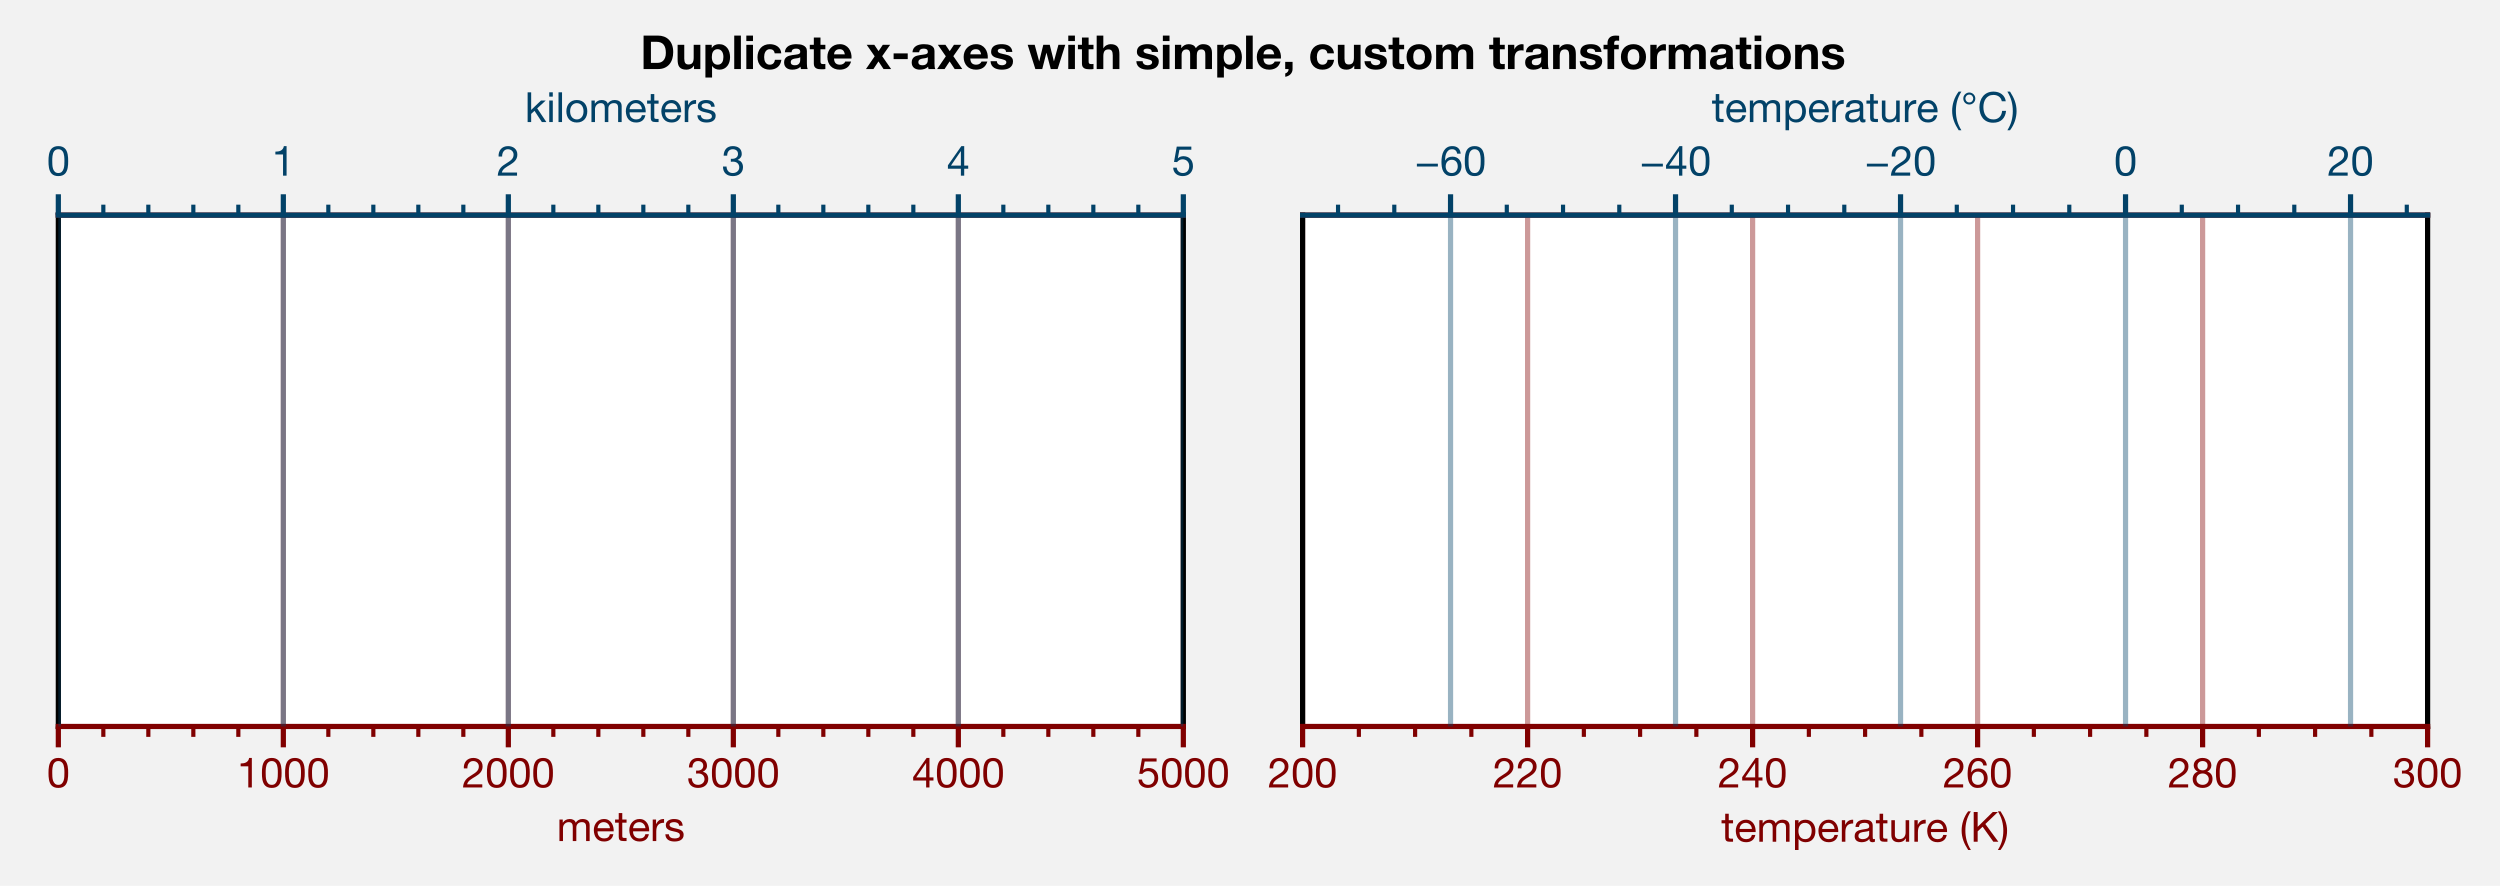 <?xml version="1.0" encoding="utf-8" standalone="no"?>
<!DOCTYPE svg PUBLIC "-//W3C//DTD SVG 1.1//EN"
  "http://www.w3.org/Graphics/SVG/1.1/DTD/svg11.dtd">
<!-- Created with matplotlib (https://matplotlib.org/) -->
<svg height="170.082pt" version="1.1" viewBox="0 0 480 170.082" width="480pt" xmlns="http://www.w3.org/2000/svg" xmlns:xlink="http://www.w3.org/1999/xlink">
 <defs>
  <style type="text/css">
*{stroke-linecap:butt;stroke-linejoin:round;}
  </style>
 </defs>
 <g id="figure_1">
  <g id="patch_1">
   <path d="M 0 170.082 
L 480 170.082 
L 480 0 
L 0 0 
z
" style="fill:#f2f2f2;"/>
  </g>
  <g id="axes_1">
   <g id="patch_2">
    <path d="M 11.2 139.482 
L 227.2 139.482 
L 227.2 41.3 
L 11.2 41.3 
z
" style="fill:#ffffff;"/>
   </g>
   <g id="matplotlib.axis_1">
    <g id="xtick_1">
     <g id="line2d_1">
      <path clip-path="url(#pcc48153551)" d="M 11.2 139.482 
L 11.2 41.3 
" style="fill:none;stroke:#800000;stroke-linecap:square;stroke-opacity:0.4;"/>
     </g>
     <g id="line2d_2">
      <defs>
       <path d="M 0 0 
L 0 4 
" id="m6e0c8e739c" style="stroke:#800000;"/>
      </defs>
      <g>
       <use style="fill:#800000;stroke:#800000;" x="11.2" xlink:href="#m6e0c8e739c" y="139.482"/>
      </g>
     </g>
     <g id="text_1">
      <!-- 0 -->
      <defs>
       <path d="M 13.203 34.906 
Q 13.203 37.5 13.25 40.641 
Q 13.297 43.797 13.75 46.938 
Q 14.203 50.094 15.047 53.094 
Q 15.906 56.094 17.547 58.344 
Q 19.203 60.594 21.703 62 
Q 24.203 63.406 27.797 63.406 
Q 31.406 63.406 33.906 62 
Q 36.406 60.594 38.047 58.344 
Q 39.703 56.094 40.547 53.094 
Q 41.406 50.094 41.844 46.938 
Q 42.297 43.797 42.344 40.641 
Q 42.406 37.5 42.406 34.906 
Q 42.406 30.906 42.156 25.953 
Q 41.906 21 40.547 16.641 
Q 39.203 12.297 36.203 9.297 
Q 33.203 6.297 27.797 6.297 
Q 22.406 6.297 19.406 9.297 
Q 16.406 12.297 15.047 16.641 
Q 13.703 21 13.453 25.953 
Q 13.203 30.906 13.203 34.906 
z
M 4.203 34.797 
Q 4.203 30.906 4.391 26.703 
Q 4.594 22.5 5.391 18.5 
Q 6.203 14.5 7.703 10.953 
Q 9.203 7.406 11.797 4.703 
Q 14.406 2 18.344 0.453 
Q 22.297 -1.094 27.797 -1.094 
Q 33.406 -1.094 37.297 0.453 
Q 41.203 2 43.797 4.703 
Q 46.406 7.406 47.906 10.953 
Q 49.406 14.5 50.203 18.5 
Q 51 22.5 51.203 26.703 
Q 51.406 30.906 51.406 34.797 
Q 51.406 38.703 51.203 42.891 
Q 51 47.094 50.203 51.094 
Q 49.406 55.094 47.906 58.688 
Q 46.406 62.297 43.797 65 
Q 41.203 67.703 37.25 69.297 
Q 33.297 70.906 27.797 70.906 
Q 22.297 70.906 18.344 69.297 
Q 14.406 67.703 11.797 65 
Q 9.203 62.297 7.703 58.688 
Q 6.203 55.094 5.391 51.094 
Q 4.594 47.094 4.391 42.891 
Q 4.203 38.703 4.203 34.797 
z
" id="HelveticaNeue-48"/>
      </defs>
      <g style="fill:#800000;" transform="translate(8.976 151.194)scale(0.08 -0.08)">
       <use xlink:href="#HelveticaNeue-48"/>
      </g>
     </g>
    </g>
    <g id="xtick_2">
     <g id="line2d_3">
      <path clip-path="url(#pcc48153551)" d="M 54.4 139.482 
L 54.4 41.3 
" style="fill:none;stroke:#800000;stroke-linecap:square;stroke-opacity:0.4;"/>
     </g>
     <g id="line2d_4">
      <g>
       <use style="fill:#800000;stroke:#800000;" x="54.4" xlink:href="#m6e0c8e739c" y="139.482"/>
      </g>
     </g>
     <g id="text_2">
      <!-- 1000 -->
      <defs>
       <path d="M 35.594 0 
L 35.594 70.906 
L 29.094 70.906 
Q 28.406 66.906 26.5 64.297 
Q 24.594 61.703 21.844 60.203 
Q 19.094 58.703 15.688 58.141 
Q 12.297 57.594 8.703 57.594 
L 8.703 50.797 
L 27.094 50.797 
L 27.094 0 
z
" id="HelveticaNeue-49"/>
      </defs>
      <g style="fill:#800000;" transform="translate(45.505 151.194)scale(0.08 -0.08)">
       <use xlink:href="#HelveticaNeue-49"/>
       <use x="55.6" xlink:href="#HelveticaNeue-48"/>
       <use x="111.2" xlink:href="#HelveticaNeue-48"/>
       <use x="166.8" xlink:href="#HelveticaNeue-48"/>
      </g>
     </g>
    </g>
    <g id="xtick_3">
     <g id="line2d_5">
      <path clip-path="url(#pcc48153551)" d="M 97.6 139.482 
L 97.6 41.3 
" style="fill:none;stroke:#800000;stroke-linecap:square;stroke-opacity:0.4;"/>
     </g>
     <g id="line2d_6">
      <g>
       <use style="fill:#800000;stroke:#800000;" x="97.6" xlink:href="#m6e0c8e739c" y="139.482"/>
      </g>
     </g>
     <g id="text_3">
      <!-- 2000 -->
      <defs>
       <path d="M 4.406 45.797 
L 12.906 45.797 
Q 12.797 49 13.547 52.141 
Q 14.297 55.297 16 57.797 
Q 17.703 60.297 20.344 61.844 
Q 23 63.406 26.703 63.406 
Q 29.5 63.406 32 62.5 
Q 34.5 61.594 36.344 59.891 
Q 38.203 58.203 39.297 55.844 
Q 40.406 53.5 40.406 50.594 
Q 40.406 46.906 39.25 44.094 
Q 38.094 41.297 35.844 38.891 
Q 33.594 36.5 30.188 34.141 
Q 26.797 31.797 22.297 29 
Q 18.594 26.797 15.188 24.297 
Q 11.797 21.797 9.094 18.5 
Q 6.406 15.203 4.656 10.75 
Q 2.906 6.297 2.406 0 
L 48.703 0 
L 48.703 7.5 
L 12.297 7.5 
Q 12.906 10.797 14.844 13.344 
Q 16.797 15.906 19.547 18.094 
Q 22.297 20.297 25.594 22.25 
Q 28.906 24.203 32.203 26.203 
Q 35.5 28.297 38.594 30.594 
Q 41.703 32.906 44.094 35.75 
Q 46.5 38.594 47.953 42.188 
Q 49.406 45.797 49.406 50.5 
Q 49.406 55.5 47.656 59.297 
Q 45.906 63.094 42.906 65.641 
Q 39.906 68.203 35.844 69.547 
Q 31.797 70.906 27.203 70.906 
Q 21.594 70.906 17.188 69 
Q 12.797 67.094 9.844 63.75 
Q 6.906 60.406 5.5 55.797 
Q 4.094 51.203 4.406 45.797 
z
" id="HelveticaNeue-50"/>
      </defs>
      <g style="fill:#800000;" transform="translate(88.705 151.194)scale(0.08 -0.08)">
       <use xlink:href="#HelveticaNeue-50"/>
       <use x="55.6" xlink:href="#HelveticaNeue-48"/>
       <use x="111.2" xlink:href="#HelveticaNeue-48"/>
       <use x="166.8" xlink:href="#HelveticaNeue-48"/>
      </g>
     </g>
    </g>
    <g id="xtick_4">
     <g id="line2d_7">
      <path clip-path="url(#pcc48153551)" d="M 140.8 139.482 
L 140.8 41.3 
" style="fill:none;stroke:#800000;stroke-linecap:square;stroke-opacity:0.4;"/>
     </g>
     <g id="line2d_8">
      <g>
       <use style="fill:#800000;stroke:#800000;" x="140.8" xlink:href="#m6e0c8e739c" y="139.482"/>
      </g>
     </g>
     <g id="text_4">
      <!-- 3000 -->
      <defs>
       <path d="M 21.797 40.5 
L 21.797 33.297 
Q 24.203 33.594 26.906 33.594 
Q 30.094 33.594 32.844 32.75 
Q 35.594 31.906 37.594 30.156 
Q 39.594 28.406 40.797 25.844 
Q 42 23.297 42 20 
Q 42 16.797 40.75 14.25 
Q 39.5 11.703 37.391 9.953 
Q 35.297 8.203 32.5 7.25 
Q 29.703 6.297 26.594 6.297 
Q 19.297 6.297 15.5 10.641 
Q 11.703 15 11.5 21.906 
L 3 21.906 
Q 2.906 16.406 4.547 12.094 
Q 6.203 7.797 9.297 4.844 
Q 12.406 1.906 16.797 0.406 
Q 21.203 -1.094 26.594 -1.094 
Q 31.594 -1.094 36.047 0.25 
Q 40.5 1.594 43.797 4.297 
Q 47.094 7 49.047 11.047 
Q 51 15.094 51 20.406 
Q 51 26.797 47.844 31.5 
Q 44.703 36.203 38.203 37.594 
L 38.203 37.797 
Q 42.406 39.703 45.203 43.391 
Q 48 47.094 48 51.906 
Q 48 56.797 46.344 60.391 
Q 44.703 64 41.797 66.297 
Q 38.906 68.594 34.953 69.75 
Q 31 70.906 26.406 70.906 
Q 21.094 70.906 17.047 69.203 
Q 13 67.5 10.297 64.5 
Q 7.594 61.5 6.141 57.297 
Q 4.703 53.094 4.5 48 
L 13 48 
Q 13 51.094 13.797 53.891 
Q 14.594 56.703 16.25 58.797 
Q 17.906 60.906 20.453 62.156 
Q 23 63.406 26.406 63.406 
Q 31.797 63.406 35.391 60.547 
Q 39 57.703 39 52 
Q 39 49.203 37.891 47 
Q 36.797 44.797 34.938 43.344 
Q 33.094 41.906 30.641 41.156 
Q 28.203 40.406 25.5 40.406 
L 23.703 40.406 
Q 23.203 40.406 22.703 40.406 
Q 22.297 40.406 21.797 40.5 
z
" id="HelveticaNeue-51"/>
      </defs>
      <g style="fill:#800000;" transform="translate(131.905 151.194)scale(0.08 -0.08)">
       <use xlink:href="#HelveticaNeue-51"/>
       <use x="55.6" xlink:href="#HelveticaNeue-48"/>
       <use x="111.2" xlink:href="#HelveticaNeue-48"/>
       <use x="166.8" xlink:href="#HelveticaNeue-48"/>
      </g>
     </g>
    </g>
    <g id="xtick_5">
     <g id="line2d_9">
      <path clip-path="url(#pcc48153551)" d="M 184 139.482 
L 184 41.3 
" style="fill:none;stroke:#800000;stroke-linecap:square;stroke-opacity:0.4;"/>
     </g>
     <g id="line2d_10">
      <g>
       <use style="fill:#800000;stroke:#800000;" x="184" xlink:href="#m6e0c8e739c" y="139.482"/>
      </g>
     </g>
     <g id="text_5">
      <!-- 4000 -->
      <defs>
       <path d="M 33.906 24.094 
L 10.094 24.094 
L 33.703 58.797 
L 33.906 58.797 
z
M 41.906 24.094 
L 41.906 70.906 
L 35.094 70.906 
L 2.797 24.797 
L 2.797 16.594 
L 33.906 16.594 
L 33.906 0 
L 41.906 0 
L 41.906 16.594 
L 51.5 16.594 
L 51.5 24.094 
z
" id="HelveticaNeue-52"/>
      </defs>
      <g style="fill:#800000;" transform="translate(175.105 151.194)scale(0.08 -0.08)">
       <use xlink:href="#HelveticaNeue-52"/>
       <use x="55.6" xlink:href="#HelveticaNeue-48"/>
       <use x="111.2" xlink:href="#HelveticaNeue-48"/>
       <use x="166.8" xlink:href="#HelveticaNeue-48"/>
      </g>
     </g>
    </g>
    <g id="xtick_6">
     <g id="line2d_11">
      <path clip-path="url(#pcc48153551)" d="M 227.2 139.482 
L 227.2 41.3 
" style="fill:none;stroke:#800000;stroke-linecap:square;stroke-opacity:0.4;"/>
     </g>
     <g id="line2d_12">
      <g>
       <use style="fill:#800000;stroke:#800000;" x="227.2" xlink:href="#m6e0c8e739c" y="139.482"/>
      </g>
     </g>
     <g id="text_6">
      <!-- 5000 -->
      <defs>
       <path d="M 47 62.203 
L 47 69.703 
L 12 69.703 
L 5.406 32.906 
L 12.703 32.5 
Q 15.203 35.5 18.453 37.344 
Q 21.703 39.203 25.906 39.203 
Q 29.5 39.203 32.453 38 
Q 35.406 36.797 37.5 34.641 
Q 39.594 32.5 40.75 29.547 
Q 41.906 26.594 41.906 23.094 
Q 41.906 18.906 40.703 15.75 
Q 39.5 12.594 37.453 10.5 
Q 35.406 8.406 32.656 7.344 
Q 29.906 6.297 26.906 6.297 
Q 23.703 6.297 21.047 7.25 
Q 18.406 8.203 16.453 9.953 
Q 14.5 11.703 13.344 14.047 
Q 12.203 16.406 12 19.094 
L 3.5 19.094 
Q 3.594 14.297 5.391 10.5 
Q 7.203 6.703 10.297 4.141 
Q 13.406 1.594 17.453 0.25 
Q 21.5 -1.094 26.094 -1.094 
Q 32.297 -1.094 36.938 0.844 
Q 41.594 2.797 44.688 6.094 
Q 47.797 9.406 49.344 13.656 
Q 50.906 17.906 50.906 22.406 
Q 50.906 28.5 49.094 33.047 
Q 47.297 37.594 44.188 40.641 
Q 41.094 43.703 36.891 45.203 
Q 32.703 46.703 28 46.703 
Q 24.406 46.703 20.75 45.453 
Q 17.094 44.203 14.797 41.594 
L 14.594 41.797 
L 18.406 62.203 
z
" id="HelveticaNeue-53"/>
      </defs>
      <g style="fill:#800000;" transform="translate(218.305 151.194)scale(0.08 -0.08)">
       <use xlink:href="#HelveticaNeue-53"/>
       <use x="55.6" xlink:href="#HelveticaNeue-48"/>
       <use x="111.2" xlink:href="#HelveticaNeue-48"/>
       <use x="166.8" xlink:href="#HelveticaNeue-48"/>
      </g>
     </g>
    </g>
    <g id="xtick_7">
     <g id="line2d_13">
      <defs>
       <path d="M 0 0 
L 0 2 
" id="md9ccb922e6" style="stroke:#800000;stroke-width:0.8;"/>
      </defs>
      <g>
       <use style="fill:#800000;stroke:#800000;stroke-width:0.8;" x="19.84" xlink:href="#md9ccb922e6" y="139.482"/>
      </g>
     </g>
    </g>
    <g id="xtick_8">
     <g id="line2d_14">
      <g>
       <use style="fill:#800000;stroke:#800000;stroke-width:0.8;" x="28.48" xlink:href="#md9ccb922e6" y="139.482"/>
      </g>
     </g>
    </g>
    <g id="xtick_9">
     <g id="line2d_15">
      <g>
       <use style="fill:#800000;stroke:#800000;stroke-width:0.8;" x="37.12" xlink:href="#md9ccb922e6" y="139.482"/>
      </g>
     </g>
    </g>
    <g id="xtick_10">
     <g id="line2d_16">
      <g>
       <use style="fill:#800000;stroke:#800000;stroke-width:0.8;" x="45.76" xlink:href="#md9ccb922e6" y="139.482"/>
      </g>
     </g>
    </g>
    <g id="xtick_11">
     <g id="line2d_17">
      <g>
       <use style="fill:#800000;stroke:#800000;stroke-width:0.8;" x="63.04" xlink:href="#md9ccb922e6" y="139.482"/>
      </g>
     </g>
    </g>
    <g id="xtick_12">
     <g id="line2d_18">
      <g>
       <use style="fill:#800000;stroke:#800000;stroke-width:0.8;" x="71.68" xlink:href="#md9ccb922e6" y="139.482"/>
      </g>
     </g>
    </g>
    <g id="xtick_13">
     <g id="line2d_19">
      <g>
       <use style="fill:#800000;stroke:#800000;stroke-width:0.8;" x="80.32" xlink:href="#md9ccb922e6" y="139.482"/>
      </g>
     </g>
    </g>
    <g id="xtick_14">
     <g id="line2d_20">
      <g>
       <use style="fill:#800000;stroke:#800000;stroke-width:0.8;" x="88.96" xlink:href="#md9ccb922e6" y="139.482"/>
      </g>
     </g>
    </g>
    <g id="xtick_15">
     <g id="line2d_21">
      <g>
       <use style="fill:#800000;stroke:#800000;stroke-width:0.8;" x="106.24" xlink:href="#md9ccb922e6" y="139.482"/>
      </g>
     </g>
    </g>
    <g id="xtick_16">
     <g id="line2d_22">
      <g>
       <use style="fill:#800000;stroke:#800000;stroke-width:0.8;" x="114.88" xlink:href="#md9ccb922e6" y="139.482"/>
      </g>
     </g>
    </g>
    <g id="xtick_17">
     <g id="line2d_23">
      <g>
       <use style="fill:#800000;stroke:#800000;stroke-width:0.8;" x="123.52" xlink:href="#md9ccb922e6" y="139.482"/>
      </g>
     </g>
    </g>
    <g id="xtick_18">
     <g id="line2d_24">
      <g>
       <use style="fill:#800000;stroke:#800000;stroke-width:0.8;" x="132.16" xlink:href="#md9ccb922e6" y="139.482"/>
      </g>
     </g>
    </g>
    <g id="xtick_19">
     <g id="line2d_25">
      <g>
       <use style="fill:#800000;stroke:#800000;stroke-width:0.8;" x="149.44" xlink:href="#md9ccb922e6" y="139.482"/>
      </g>
     </g>
    </g>
    <g id="xtick_20">
     <g id="line2d_26">
      <g>
       <use style="fill:#800000;stroke:#800000;stroke-width:0.8;" x="158.08" xlink:href="#md9ccb922e6" y="139.482"/>
      </g>
     </g>
    </g>
    <g id="xtick_21">
     <g id="line2d_27">
      <g>
       <use style="fill:#800000;stroke:#800000;stroke-width:0.8;" x="166.72" xlink:href="#md9ccb922e6" y="139.482"/>
      </g>
     </g>
    </g>
    <g id="xtick_22">
     <g id="line2d_28">
      <g>
       <use style="fill:#800000;stroke:#800000;stroke-width:0.8;" x="175.36" xlink:href="#md9ccb922e6" y="139.482"/>
      </g>
     </g>
    </g>
    <g id="xtick_23">
     <g id="line2d_29">
      <g>
       <use style="fill:#800000;stroke:#800000;stroke-width:0.8;" x="192.64" xlink:href="#md9ccb922e6" y="139.482"/>
      </g>
     </g>
    </g>
    <g id="xtick_24">
     <g id="line2d_30">
      <g>
       <use style="fill:#800000;stroke:#800000;stroke-width:0.8;" x="201.28" xlink:href="#md9ccb922e6" y="139.482"/>
      </g>
     </g>
    </g>
    <g id="xtick_25">
     <g id="line2d_31">
      <g>
       <use style="fill:#800000;stroke:#800000;stroke-width:0.8;" x="209.92" xlink:href="#md9ccb922e6" y="139.482"/>
      </g>
     </g>
    </g>
    <g id="xtick_26">
     <g id="line2d_32">
      <g>
       <use style="fill:#800000;stroke:#800000;stroke-width:0.8;" x="218.56" xlink:href="#md9ccb922e6" y="139.482"/>
      </g>
     </g>
    </g>
    <g id="text_7">
     <!-- meters -->
     <defs>
      <path d="M 6.406 51.703 
L 6.406 0 
L 14.906 0 
L 14.906 32.203 
Q 14.906 33.703 15.656 35.953 
Q 16.406 38.203 18.047 40.297 
Q 19.703 42.406 22.344 43.906 
Q 25 45.406 28.703 45.406 
Q 31.594 45.406 33.438 44.547 
Q 35.297 43.703 36.391 42.141 
Q 37.5 40.594 37.953 38.5 
Q 38.406 36.406 38.406 33.906 
L 38.406 0 
L 46.906 0 
L 46.906 32.203 
Q 46.906 38.203 50.5 41.797 
Q 54.094 45.406 60.406 45.406 
Q 63.5 45.406 65.453 44.5 
Q 67.406 43.594 68.5 42.047 
Q 69.594 40.5 70 38.391 
Q 70.406 36.297 70.406 33.906 
L 70.406 0 
L 78.906 0 
L 78.906 37.906 
Q 78.906 41.906 77.656 44.75 
Q 76.406 47.594 74.156 49.391 
Q 71.906 51.203 68.75 52.047 
Q 65.594 52.906 61.703 52.906 
Q 56.594 52.906 52.344 50.594 
Q 48.094 48.297 45.5 44.094 
Q 43.906 48.906 40 50.906 
Q 36.094 52.906 31.297 52.906 
Q 20.406 52.906 14.594 44.094 
L 14.406 44.094 
L 14.406 51.703 
z
" id="HelveticaNeue-109"/>
      <path d="M 42.297 30.797 
L 12.594 30.797 
Q 12.797 33.797 13.891 36.438 
Q 15 39.094 16.891 41.094 
Q 18.797 43.094 21.438 44.25 
Q 24.094 45.406 27.406 45.406 
Q 30.594 45.406 33.25 44.25 
Q 35.906 43.094 37.844 41.141 
Q 39.797 39.203 40.938 36.5 
Q 42.094 33.797 42.297 30.797 
z
M 50.5 16.406 
L 42.094 16.406 
Q 41 11.297 37.547 8.797 
Q 34.094 6.297 28.703 6.297 
Q 24.5 6.297 21.391 7.688 
Q 18.297 9.094 16.297 11.438 
Q 14.297 13.797 13.391 16.844 
Q 12.5 19.906 12.594 23.297 
L 51.297 23.297 
Q 51.5 28 50.453 33.203 
Q 49.406 38.406 46.656 42.797 
Q 43.906 47.203 39.344 50.047 
Q 34.797 52.906 27.906 52.906 
Q 22.594 52.906 18.141 50.906 
Q 13.703 48.906 10.453 45.297 
Q 7.203 41.703 5.391 36.797 
Q 3.594 31.906 3.594 26 
Q 3.797 20.094 5.344 15.094 
Q 6.906 10.094 10 6.5 
Q 13.094 2.906 17.641 0.906 
Q 22.203 -1.094 28.406 -1.094 
Q 37.203 -1.094 43 3.297 
Q 48.797 7.703 50.5 16.406 
z
" id="HelveticaNeue-101"/>
      <path d="M 18.203 51.703 
L 18.203 67.203 
L 9.703 67.203 
L 9.703 51.703 
L 0.906 51.703 
L 0.906 44.203 
L 9.703 44.203 
L 9.703 11.297 
Q 9.703 7.703 10.391 5.5 
Q 11.094 3.297 12.547 2.094 
Q 14 0.906 16.344 0.453 
Q 18.703 0 22 0 
L 28.5 0 
L 28.5 7.5 
L 24.594 7.5 
Q 22.594 7.5 21.344 7.641 
Q 20.094 7.797 19.391 8.297 
Q 18.703 8.797 18.453 9.688 
Q 18.203 10.594 18.203 12.094 
L 18.203 44.203 
L 28.5 44.203 
L 28.5 51.703 
z
" id="HelveticaNeue-116"/>
      <path d="M 6.094 51.703 
L 6.094 0 
L 14.594 0 
L 14.594 23 
Q 14.594 28 15.594 31.844 
Q 16.594 35.703 18.797 38.391 
Q 21 41.094 24.594 42.5 
Q 28.203 43.906 33.297 43.906 
L 33.297 52.906 
Q 26.406 53.094 21.906 50.094 
Q 17.406 47.094 14.297 40.797 
L 14.094 40.797 
L 14.094 51.703 
z
" id="HelveticaNeue-114"/>
      <path d="M 11.594 16.297 
L 3.094 16.297 
Q 3.297 11.5 5.094 8.141 
Q 6.906 4.797 9.906 2.75 
Q 12.906 0.703 16.797 -0.188 
Q 20.703 -1.094 25 -1.094 
Q 28.906 -1.094 32.844 -0.344 
Q 36.797 0.406 39.938 2.297 
Q 43.094 4.203 45.047 7.297 
Q 47 10.406 47 15.094 
Q 47 18.797 45.547 21.297 
Q 44.094 23.797 41.75 25.438 
Q 39.406 27.094 36.344 28.094 
Q 33.297 29.094 30.094 29.797 
Q 27.094 30.5 24.094 31.141 
Q 21.094 31.797 18.688 32.75 
Q 16.297 33.703 14.75 35.141 
Q 13.203 36.594 13.203 38.797 
Q 13.203 40.797 14.203 42.047 
Q 15.203 43.297 16.797 44.047 
Q 18.406 44.797 20.344 45.094 
Q 22.297 45.406 24.203 45.406 
Q 26.297 45.406 28.344 44.953 
Q 30.406 44.5 32.094 43.5 
Q 33.797 42.5 34.891 40.844 
Q 36 39.203 36.203 36.703 
L 44.703 36.703 
Q 44.406 41.406 42.703 44.547 
Q 41 47.703 38.141 49.547 
Q 35.297 51.406 31.594 52.156 
Q 27.906 52.906 23.5 52.906 
Q 20.094 52.906 16.641 52.047 
Q 13.203 51.203 10.453 49.453 
Q 7.703 47.703 5.953 44.891 
Q 4.203 42.094 4.203 38.203 
Q 4.203 33.203 6.703 30.391 
Q 9.203 27.594 12.953 26.047 
Q 16.703 24.5 21.094 23.641 
Q 25.5 22.797 29.25 21.75 
Q 33 20.703 35.5 19 
Q 38 17.297 38 14 
Q 38 11.594 36.797 10.047 
Q 35.594 8.5 33.75 7.703 
Q 31.906 6.906 29.703 6.594 
Q 27.5 6.297 25.5 6.297 
Q 22.906 6.297 20.453 6.797 
Q 18 7.297 16.047 8.438 
Q 14.094 9.594 12.891 11.547 
Q 11.703 13.5 11.594 16.297 
z
" id="HelveticaNeue-115"/>
     </defs>
     <g style="fill:#800000;" transform="translate(106.9 161.483)scale(0.08 -0.08)">
      <use xlink:href="#HelveticaNeue-109"/>
      <use x="85.3" xlink:href="#HelveticaNeue-101"/>
      <use x="139" xlink:href="#HelveticaNeue-116"/>
      <use x="170.5" xlink:href="#HelveticaNeue-101"/>
      <use x="224.2" xlink:href="#HelveticaNeue-114"/>
      <use x="257.5" xlink:href="#HelveticaNeue-115"/>
     </g>
    </g>
   </g>
   <g id="matplotlib.axis_2"/>
   <g id="patch_3">
    <path d="M 11.2 139.482 
L 11.2 41.3 
" style="fill:none;stroke:#000000;stroke-linecap:square;stroke-linejoin:miter;"/>
   </g>
   <g id="patch_4">
    <path d="M 227.2 139.482 
L 227.2 41.3 
" style="fill:none;stroke:#000000;stroke-linecap:square;stroke-linejoin:miter;"/>
   </g>
   <g id="patch_5">
    <path d="M 11.2 139.482 
L 227.2 139.482 
" style="fill:none;stroke:#800000;stroke-linecap:square;stroke-linejoin:miter;"/>
   </g>
   <g id="patch_6">
    <path d="M 11.2 41.3 
L 227.2 41.3 
" style="fill:none;stroke:#800000;stroke-linecap:square;stroke-linejoin:miter;"/>
   </g>
  </g>
  <g id="axes_2">
   <g id="patch_7">
    <path d="M 250.1 139.482 
L 466.1 139.482 
L 466.1 41.3 
L 250.1 41.3 
z
" style="fill:#ffffff;"/>
   </g>
   <g id="matplotlib.axis_3">
    <g id="xtick_27">
     <g id="line2d_33">
      <path clip-path="url(#pbf4e25770e)" d="M 250.1 139.482 
L 250.1 41.3 
" style="fill:none;stroke:#800000;stroke-linecap:square;stroke-opacity:0.4;"/>
     </g>
     <g id="line2d_34">
      <g>
       <use style="fill:#800000;stroke:#800000;" x="250.1" xlink:href="#m6e0c8e739c" y="139.482"/>
      </g>
     </g>
     <g id="text_8">
      <!-- 200 -->
      <g style="fill:#800000;" transform="translate(243.429 151.194)scale(0.08 -0.08)">
       <use xlink:href="#HelveticaNeue-50"/>
       <use x="55.6" xlink:href="#HelveticaNeue-48"/>
       <use x="111.2" xlink:href="#HelveticaNeue-48"/>
      </g>
     </g>
    </g>
    <g id="xtick_28">
     <g id="line2d_35">
      <path clip-path="url(#pbf4e25770e)" d="M 293.3 139.482 
L 293.3 41.3 
" style="fill:none;stroke:#800000;stroke-linecap:square;stroke-opacity:0.4;"/>
     </g>
     <g id="line2d_36">
      <g>
       <use style="fill:#800000;stroke:#800000;" x="293.3" xlink:href="#m6e0c8e739c" y="139.482"/>
      </g>
     </g>
     <g id="text_9">
      <!-- 220 -->
      <g style="fill:#800000;" transform="translate(286.629 151.194)scale(0.08 -0.08)">
       <use xlink:href="#HelveticaNeue-50"/>
       <use x="55.6" xlink:href="#HelveticaNeue-50"/>
       <use x="111.2" xlink:href="#HelveticaNeue-48"/>
      </g>
     </g>
    </g>
    <g id="xtick_29">
     <g id="line2d_37">
      <path clip-path="url(#pbf4e25770e)" d="M 336.5 139.482 
L 336.5 41.3 
" style="fill:none;stroke:#800000;stroke-linecap:square;stroke-opacity:0.4;"/>
     </g>
     <g id="line2d_38">
      <g>
       <use style="fill:#800000;stroke:#800000;" x="336.5" xlink:href="#m6e0c8e739c" y="139.482"/>
      </g>
     </g>
     <g id="text_10">
      <!-- 240 -->
      <g style="fill:#800000;" transform="translate(329.829 151.194)scale(0.08 -0.08)">
       <use xlink:href="#HelveticaNeue-50"/>
       <use x="55.6" xlink:href="#HelveticaNeue-52"/>
       <use x="111.2" xlink:href="#HelveticaNeue-48"/>
      </g>
     </g>
    </g>
    <g id="xtick_30">
     <g id="line2d_39">
      <path clip-path="url(#pbf4e25770e)" d="M 379.7 139.482 
L 379.7 41.3 
" style="fill:none;stroke:#800000;stroke-linecap:square;stroke-opacity:0.4;"/>
     </g>
     <g id="line2d_40">
      <g>
       <use style="fill:#800000;stroke:#800000;" x="379.7" xlink:href="#m6e0c8e739c" y="139.482"/>
      </g>
     </g>
     <g id="text_11">
      <!-- 260 -->
      <defs>
       <path d="M 41.406 52.797 
L 49.906 52.797 
Q 49.094 61.594 43.891 66.25 
Q 38.703 70.906 29.906 70.906 
Q 22.297 70.906 17.297 67.703 
Q 12.297 64.5 9.297 59.203 
Q 6.297 53.906 5.047 47.047 
Q 3.797 40.203 3.797 32.906 
Q 3.797 27.297 4.641 21.297 
Q 5.5 15.297 8.094 10.297 
Q 10.703 5.297 15.5 2.094 
Q 20.297 -1.094 28.203 -1.094 
Q 34.906 -1.094 39.453 1.156 
Q 44 3.406 46.75 6.844 
Q 49.5 10.297 50.703 14.5 
Q 51.906 18.703 51.906 22.594 
Q 51.906 27.5 50.406 31.703 
Q 48.906 35.906 46.156 39 
Q 43.406 42.094 39.344 43.844 
Q 35.297 45.594 30.203 45.594 
Q 24.406 45.594 19.953 43.391 
Q 15.5 41.203 12.5 36.297 
L 12.297 36.5 
Q 12.406 40.594 13.094 45.297 
Q 13.797 50 15.641 54.047 
Q 17.5 58.094 20.797 60.75 
Q 24.094 63.406 29.5 63.406 
Q 34.594 63.406 37.688 60.5 
Q 40.797 57.594 41.406 52.797 
z
M 28.594 38.094 
Q 32.203 38.094 34.891 36.797 
Q 37.594 35.5 39.391 33.344 
Q 41.203 31.203 42.047 28.25 
Q 42.906 25.297 42.906 22 
Q 42.906 18.906 41.953 16.047 
Q 41 13.203 39.203 11 
Q 37.406 8.797 34.75 7.547 
Q 32.094 6.297 28.594 6.297 
Q 25.094 6.297 22.344 7.547 
Q 19.594 8.797 17.75 10.891 
Q 15.906 13 14.906 15.891 
Q 13.906 18.797 13.906 22.094 
Q 13.906 25.406 14.844 28.344 
Q 15.797 31.297 17.688 33.438 
Q 19.594 35.594 22.297 36.844 
Q 25 38.094 28.594 38.094 
z
" id="HelveticaNeue-54"/>
      </defs>
      <g style="fill:#800000;" transform="translate(373.029 151.194)scale(0.08 -0.08)">
       <use xlink:href="#HelveticaNeue-50"/>
       <use x="55.6" xlink:href="#HelveticaNeue-54"/>
       <use x="111.2" xlink:href="#HelveticaNeue-48"/>
      </g>
     </g>
    </g>
    <g id="xtick_31">
     <g id="line2d_41">
      <path clip-path="url(#pbf4e25770e)" d="M 422.9 139.482 
L 422.9 41.3 
" style="fill:none;stroke:#800000;stroke-linecap:square;stroke-opacity:0.4;"/>
     </g>
     <g id="line2d_42">
      <g>
       <use style="fill:#800000;stroke:#800000;" x="422.9" xlink:href="#m6e0c8e739c" y="139.482"/>
      </g>
     </g>
     <g id="text_12">
      <!-- 280 -->
      <defs>
       <path d="M 15.5 52.5 
Q 15.5 55.203 16.5 57.203 
Q 17.5 59.203 19.141 60.594 
Q 20.797 62 23.094 62.703 
Q 25.406 63.406 27.906 63.406 
Q 33.094 63.406 36.438 60.656 
Q 39.797 57.906 39.797 52.5 
Q 39.797 47.094 36.5 44.094 
Q 33.203 41.094 28.094 41.094 
Q 25.5 41.094 23.203 41.797 
Q 20.906 42.5 19.203 43.891 
Q 17.5 45.297 16.5 47.438 
Q 15.5 49.594 15.5 52.5 
z
M 6.5 52.797 
Q 6.5 48 9.203 43.953 
Q 11.906 39.906 16.406 38.094 
Q 10.406 36 7.203 31.344 
Q 4 26.703 4 20.406 
Q 4 15 5.844 10.953 
Q 7.703 6.906 10.953 4.203 
Q 14.203 1.5 18.594 0.203 
Q 23 -1.094 28.094 -1.094 
Q 33 -1.094 37.297 0.297 
Q 41.594 1.703 44.75 4.453 
Q 47.906 7.203 49.75 11.203 
Q 51.594 15.203 51.594 20.406 
Q 51.594 27 48.5 31.547 
Q 45.406 36.094 39 38.094 
Q 43.5 40.094 46.141 44.047 
Q 48.797 48 48.797 52.797 
Q 48.797 56.203 47.594 59.453 
Q 46.406 62.703 43.844 65.25 
Q 41.297 67.797 37.188 69.344 
Q 33.094 70.906 27.297 70.906 
Q 23.203 70.906 19.453 69.703 
Q 15.703 68.5 12.797 66.203 
Q 9.906 63.906 8.203 60.547 
Q 6.5 57.203 6.5 52.797 
z
M 13 20 
Q 13 23.094 14.141 25.594 
Q 15.297 28.094 17.344 29.891 
Q 19.406 31.703 22.156 32.641 
Q 24.906 33.594 28 33.594 
Q 31 33.594 33.641 32.547 
Q 36.297 31.5 38.297 29.703 
Q 40.297 27.906 41.438 25.453 
Q 42.594 23 42.594 20.094 
Q 42.594 17.094 41.547 14.594 
Q 40.5 12.094 38.547 10.25 
Q 36.594 8.406 33.938 7.344 
Q 31.297 6.297 28.094 6.297 
Q 21.5 6.297 17.25 9.938 
Q 13 13.594 13 20 
z
" id="HelveticaNeue-56"/>
      </defs>
      <g style="fill:#800000;" transform="translate(416.229 151.194)scale(0.08 -0.08)">
       <use xlink:href="#HelveticaNeue-50"/>
       <use x="55.6" xlink:href="#HelveticaNeue-56"/>
       <use x="111.2" xlink:href="#HelveticaNeue-48"/>
      </g>
     </g>
    </g>
    <g id="xtick_32">
     <g id="line2d_43">
      <path clip-path="url(#pbf4e25770e)" d="M 466.1 139.482 
L 466.1 41.3 
" style="fill:none;stroke:#800000;stroke-linecap:square;stroke-opacity:0.4;"/>
     </g>
     <g id="line2d_44">
      <g>
       <use style="fill:#800000;stroke:#800000;" x="466.1" xlink:href="#m6e0c8e739c" y="139.482"/>
      </g>
     </g>
     <g id="text_13">
      <!-- 300 -->
      <g style="fill:#800000;" transform="translate(459.429 151.194)scale(0.08 -0.08)">
       <use xlink:href="#HelveticaNeue-51"/>
       <use x="55.6" xlink:href="#HelveticaNeue-48"/>
       <use x="111.2" xlink:href="#HelveticaNeue-48"/>
      </g>
     </g>
    </g>
    <g id="xtick_33">
     <g id="line2d_45">
      <g>
       <use style="fill:#800000;stroke:#800000;stroke-width:0.8;" x="260.9" xlink:href="#md9ccb922e6" y="139.482"/>
      </g>
     </g>
    </g>
    <g id="xtick_34">
     <g id="line2d_46">
      <g>
       <use style="fill:#800000;stroke:#800000;stroke-width:0.8;" x="271.7" xlink:href="#md9ccb922e6" y="139.482"/>
      </g>
     </g>
    </g>
    <g id="xtick_35">
     <g id="line2d_47">
      <g>
       <use style="fill:#800000;stroke:#800000;stroke-width:0.8;" x="282.5" xlink:href="#md9ccb922e6" y="139.482"/>
      </g>
     </g>
    </g>
    <g id="xtick_36">
     <g id="line2d_48">
      <g>
       <use style="fill:#800000;stroke:#800000;stroke-width:0.8;" x="304.1" xlink:href="#md9ccb922e6" y="139.482"/>
      </g>
     </g>
    </g>
    <g id="xtick_37">
     <g id="line2d_49">
      <g>
       <use style="fill:#800000;stroke:#800000;stroke-width:0.8;" x="314.9" xlink:href="#md9ccb922e6" y="139.482"/>
      </g>
     </g>
    </g>
    <g id="xtick_38">
     <g id="line2d_50">
      <g>
       <use style="fill:#800000;stroke:#800000;stroke-width:0.8;" x="325.7" xlink:href="#md9ccb922e6" y="139.482"/>
      </g>
     </g>
    </g>
    <g id="xtick_39">
     <g id="line2d_51">
      <g>
       <use style="fill:#800000;stroke:#800000;stroke-width:0.8;" x="347.3" xlink:href="#md9ccb922e6" y="139.482"/>
      </g>
     </g>
    </g>
    <g id="xtick_40">
     <g id="line2d_52">
      <g>
       <use style="fill:#800000;stroke:#800000;stroke-width:0.8;" x="358.1" xlink:href="#md9ccb922e6" y="139.482"/>
      </g>
     </g>
    </g>
    <g id="xtick_41">
     <g id="line2d_53">
      <g>
       <use style="fill:#800000;stroke:#800000;stroke-width:0.8;" x="368.9" xlink:href="#md9ccb922e6" y="139.482"/>
      </g>
     </g>
    </g>
    <g id="xtick_42">
     <g id="line2d_54">
      <g>
       <use style="fill:#800000;stroke:#800000;stroke-width:0.8;" x="390.5" xlink:href="#md9ccb922e6" y="139.482"/>
      </g>
     </g>
    </g>
    <g id="xtick_43">
     <g id="line2d_55">
      <g>
       <use style="fill:#800000;stroke:#800000;stroke-width:0.8;" x="401.3" xlink:href="#md9ccb922e6" y="139.482"/>
      </g>
     </g>
    </g>
    <g id="xtick_44">
     <g id="line2d_56">
      <g>
       <use style="fill:#800000;stroke:#800000;stroke-width:0.8;" x="412.1" xlink:href="#md9ccb922e6" y="139.482"/>
      </g>
     </g>
    </g>
    <g id="xtick_45">
     <g id="line2d_57">
      <g>
       <use style="fill:#800000;stroke:#800000;stroke-width:0.8;" x="433.7" xlink:href="#md9ccb922e6" y="139.482"/>
      </g>
     </g>
    </g>
    <g id="xtick_46">
     <g id="line2d_58">
      <g>
       <use style="fill:#800000;stroke:#800000;stroke-width:0.8;" x="444.5" xlink:href="#md9ccb922e6" y="139.482"/>
      </g>
     </g>
    </g>
    <g id="xtick_47">
     <g id="line2d_59">
      <g>
       <use style="fill:#800000;stroke:#800000;stroke-width:0.8;" x="455.3" xlink:href="#md9ccb922e6" y="139.482"/>
      </g>
     </g>
    </g>
    <g id="text_14">
     <!-- temperature (K) -->
     <defs>
      <path d="M 6.703 51.703 
L 6.703 -19.703 
L 15.203 -19.703 
L 15.203 6.906 
L 15.406 6.906 
Q 16.797 4.594 18.844 3.047 
Q 20.906 1.5 23.203 0.594 
Q 25.5 -0.297 27.844 -0.688 
Q 30.203 -1.094 32.094 -1.094 
Q 38 -1.094 42.453 1 
Q 46.906 3.094 49.844 6.75 
Q 52.797 10.406 54.25 15.297 
Q 55.703 20.203 55.703 25.703 
Q 55.703 31.203 54.203 36.094 
Q 52.703 41 49.75 44.75 
Q 46.797 48.5 42.344 50.703 
Q 37.906 52.906 31.906 52.906 
Q 26.5 52.906 22 50.953 
Q 17.5 49 15.406 44.703 
L 15.203 44.703 
L 15.203 51.703 
z
M 46.703 26.297 
Q 46.703 22.5 45.891 18.891 
Q 45.094 15.297 43.297 12.5 
Q 41.5 9.703 38.547 8 
Q 35.594 6.297 31.203 6.297 
Q 26.797 6.297 23.688 7.938 
Q 20.594 9.594 18.641 12.297 
Q 16.703 15 15.797 18.547 
Q 14.906 22.094 14.906 25.906 
Q 14.906 29.5 15.75 33 
Q 16.594 36.5 18.5 39.25 
Q 20.406 42 23.406 43.703 
Q 26.406 45.406 30.703 45.406 
Q 34.797 45.406 37.844 43.797 
Q 40.906 42.203 42.844 39.5 
Q 44.797 36.797 45.75 33.344 
Q 46.703 29.906 46.703 26.297 
z
" id="HelveticaNeue-112"/>
      <path d="M 52.203 0.203 
Q 50 -1.094 46.094 -1.094 
Q 42.797 -1.094 40.844 0.75 
Q 38.906 2.594 38.906 6.797 
Q 35.406 2.594 30.75 0.75 
Q 26.094 -1.094 20.703 -1.094 
Q 17.203 -1.094 14.047 -0.297 
Q 10.906 0.5 8.594 2.203 
Q 6.297 3.906 4.938 6.656 
Q 3.594 9.406 3.594 13.297 
Q 3.594 17.703 5.094 20.5 
Q 6.594 23.297 9.047 25.047 
Q 11.5 26.797 14.641 27.688 
Q 17.797 28.594 21.094 29.203 
Q 24.594 29.906 27.75 30.25 
Q 30.906 30.594 33.297 31.25 
Q 35.703 31.906 37.094 33.156 
Q 38.5 34.406 38.5 36.797 
Q 38.5 39.594 37.453 41.297 
Q 36.406 43 34.75 43.891 
Q 33.094 44.797 31.047 45.094 
Q 29 45.406 27 45.406 
Q 21.594 45.406 18 43.344 
Q 14.406 41.297 14.094 35.594 
L 5.594 35.594 
Q 5.797 40.406 7.594 43.703 
Q 9.406 47 12.406 49.047 
Q 15.406 51.094 19.25 52 
Q 23.094 52.906 27.5 52.906 
Q 31 52.906 34.453 52.406 
Q 37.906 51.906 40.703 50.344 
Q 43.5 48.797 45.203 46 
Q 46.906 43.203 46.906 38.703 
L 46.906 12.094 
Q 46.906 9.094 47.25 7.688 
Q 47.594 6.297 49.594 6.297 
Q 50.703 6.297 52.203 6.797 
z
M 38.406 26.703 
Q 36.797 25.5 34.188 24.953 
Q 31.594 24.406 28.75 24.047 
Q 25.906 23.703 23 23.25 
Q 20.094 22.797 17.797 21.797 
Q 15.5 20.797 14.047 18.938 
Q 12.594 17.094 12.594 13.906 
Q 12.594 11.797 13.438 10.344 
Q 14.297 8.906 15.641 8 
Q 17 7.094 18.797 6.688 
Q 20.594 6.297 22.594 6.297 
Q 26.797 6.297 29.797 7.438 
Q 32.797 8.594 34.688 10.344 
Q 36.594 12.094 37.5 14.141 
Q 38.406 16.203 38.406 18 
z
" id="HelveticaNeue-97"/>
      <path d="M 49.203 0 
L 49.203 51.703 
L 40.703 51.703 
L 40.703 22.5 
Q 40.703 19 39.75 16.047 
Q 38.797 13.094 36.891 10.891 
Q 35 8.703 32.141 7.5 
Q 29.297 6.297 25.406 6.297 
Q 20.5 6.297 17.703 9.094 
Q 14.906 11.906 14.906 16.703 
L 14.906 51.703 
L 6.406 51.703 
L 6.406 17.703 
Q 6.406 13.5 7.25 10.047 
Q 8.094 6.594 10.188 4.094 
Q 12.297 1.594 15.688 0.25 
Q 19.094 -1.094 24.203 -1.094 
Q 29.906 -1.094 34.094 1.156 
Q 38.297 3.406 41 8.203 
L 41.203 8.203 
L 41.203 0 
z
" id="HelveticaNeue-117"/>
      <path id="HelveticaNeue-32"/>
      <path d="M 20.406 -19.703 
L 26.906 -19.703 
Q 19.797 -8.203 16.75 3.094 
Q 13.703 14.406 13.703 27 
Q 13.703 39.297 16.703 50.5 
Q 19.703 61.703 26.906 73.094 
L 20.406 73.094 
Q 12.594 62.797 8.641 50.797 
Q 4.703 38.797 4.703 27 
Q 4.703 20.406 5.797 14.406 
Q 6.906 8.406 8.953 2.703 
Q 11 -3 13.891 -8.547 
Q 16.797 -14.094 20.406 -19.703 
z
" id="HelveticaNeue-40"/>
      <path d="M 7.797 71.406 
L 7.797 0 
L 17.297 0 
L 17.297 25 
L 29.203 36.094 
L 55 0 
L 67 0 
L 35.703 42.594 
L 65.797 71.406 
L 53.5 71.406 
L 17.297 35.797 
L 17.297 71.406 
z
" id="HelveticaNeue-75"/>
      <path d="M -0.906 -19.703 
L 5.5 -19.703 
Q 13.297 -9.406 17.25 2.547 
Q 21.203 14.5 21.203 26.297 
Q 21.203 32.906 20.094 38.906 
Q 19 44.906 16.953 50.656 
Q 14.906 56.406 12 61.953 
Q 9.094 67.5 5.5 73.094 
L -0.906 73.094 
Q 6.094 61.594 9.141 50.25 
Q 12.203 38.906 12.203 26.297 
Q 12.203 14.094 9.203 2.844 
Q 6.203 -8.406 -0.906 -19.703 
z
" id="HelveticaNeue-41"/>
     </defs>
     <g style="fill:#800000;" transform="translate(330.464 161.618)scale(0.08 -0.08)">
      <use xlink:href="#HelveticaNeue-116"/>
      <use x="31.5" xlink:href="#HelveticaNeue-101"/>
      <use x="85.2" xlink:href="#HelveticaNeue-109"/>
      <use x="170.5" xlink:href="#HelveticaNeue-112"/>
      <use x="229.8" xlink:href="#HelveticaNeue-101"/>
      <use x="283.5" xlink:href="#HelveticaNeue-114"/>
      <use x="316.8" xlink:href="#HelveticaNeue-97"/>
      <use x="370.5" xlink:href="#HelveticaNeue-116"/>
      <use x="402" xlink:href="#HelveticaNeue-117"/>
      <use x="457.6" xlink:href="#HelveticaNeue-114"/>
      <use x="490.884" xlink:href="#HelveticaNeue-101"/>
      <use x="544.584" xlink:href="#HelveticaNeue-32"/>
      <use x="572.384" xlink:href="#HelveticaNeue-40"/>
      <use x="598.284" xlink:href="#HelveticaNeue-75"/>
      <use x="664.984" xlink:href="#HelveticaNeue-41"/>
     </g>
    </g>
   </g>
   <g id="matplotlib.axis_4"/>
   <g id="patch_8">
    <path d="M 250.1 139.482 
L 250.1 41.3 
" style="fill:none;stroke:#000000;stroke-linecap:square;stroke-linejoin:miter;"/>
   </g>
   <g id="patch_9">
    <path d="M 466.1 139.482 
L 466.1 41.3 
" style="fill:none;stroke:#000000;stroke-linecap:square;stroke-linejoin:miter;"/>
   </g>
   <g id="patch_10">
    <path d="M 250.1 139.482 
L 466.1 139.482 
" style="fill:none;stroke:#800000;stroke-linecap:square;stroke-linejoin:miter;"/>
   </g>
   <g id="patch_11">
    <path d="M 250.1 41.3 
L 466.1 41.3 
" style="fill:none;stroke:#800000;stroke-linecap:square;stroke-linejoin:miter;"/>
   </g>
  </g>
  <g id="axes_3">
   <g id="matplotlib.axis_5">
    <g id="xtick_48">
     <g id="line2d_60">
      <path clip-path="url(#pcc48153551)" d="M 11.2 139.482 
L 11.2 41.3 
" style="fill:none;stroke:#024268;stroke-linecap:square;stroke-opacity:0.4;"/>
     </g>
     <g id="line2d_61">
      <defs>
       <path d="M 0 0 
L 0 -4 
" id="me616d6ed51" style="stroke:#024268;"/>
      </defs>
      <g>
       <use style="fill:#024268;stroke:#024268;" x="11.2" xlink:href="#me616d6ed51" y="41.3"/>
      </g>
     </g>
     <g id="text_15">
      <!-- 0 -->
      <g style="fill:#024268;" transform="translate(8.976 33.724)scale(0.08 -0.08)">
       <use xlink:href="#HelveticaNeue-48"/>
      </g>
     </g>
    </g>
    <g id="xtick_49">
     <g id="line2d_62">
      <path clip-path="url(#pcc48153551)" d="M 54.4 139.482 
L 54.4 41.3 
" style="fill:none;stroke:#024268;stroke-linecap:square;stroke-opacity:0.4;"/>
     </g>
     <g id="line2d_63">
      <g>
       <use style="fill:#024268;stroke:#024268;" x="54.4" xlink:href="#me616d6ed51" y="41.3"/>
      </g>
     </g>
     <g id="text_16">
      <!-- 1 -->
      <g style="fill:#024268;" transform="translate(52.176 33.724)scale(0.08 -0.08)">
       <use xlink:href="#HelveticaNeue-49"/>
      </g>
     </g>
    </g>
    <g id="xtick_50">
     <g id="line2d_64">
      <path clip-path="url(#pcc48153551)" d="M 97.6 139.482 
L 97.6 41.3 
" style="fill:none;stroke:#024268;stroke-linecap:square;stroke-opacity:0.4;"/>
     </g>
     <g id="line2d_65">
      <g>
       <use style="fill:#024268;stroke:#024268;" x="97.6" xlink:href="#me616d6ed51" y="41.3"/>
      </g>
     </g>
     <g id="text_17">
      <!-- 2 -->
      <g style="fill:#024268;" transform="translate(95.376 33.724)scale(0.08 -0.08)">
       <use xlink:href="#HelveticaNeue-50"/>
      </g>
     </g>
    </g>
    <g id="xtick_51">
     <g id="line2d_66">
      <path clip-path="url(#pcc48153551)" d="M 140.8 139.482 
L 140.8 41.3 
" style="fill:none;stroke:#024268;stroke-linecap:square;stroke-opacity:0.4;"/>
     </g>
     <g id="line2d_67">
      <g>
       <use style="fill:#024268;stroke:#024268;" x="140.8" xlink:href="#me616d6ed51" y="41.3"/>
      </g>
     </g>
     <g id="text_18">
      <!-- 3 -->
      <g style="fill:#024268;" transform="translate(138.576 33.724)scale(0.08 -0.08)">
       <use xlink:href="#HelveticaNeue-51"/>
      </g>
     </g>
    </g>
    <g id="xtick_52">
     <g id="line2d_68">
      <path clip-path="url(#pcc48153551)" d="M 184 139.482 
L 184 41.3 
" style="fill:none;stroke:#024268;stroke-linecap:square;stroke-opacity:0.4;"/>
     </g>
     <g id="line2d_69">
      <g>
       <use style="fill:#024268;stroke:#024268;" x="184" xlink:href="#me616d6ed51" y="41.3"/>
      </g>
     </g>
     <g id="text_19">
      <!-- 4 -->
      <g style="fill:#024268;" transform="translate(181.776 33.724)scale(0.08 -0.08)">
       <use xlink:href="#HelveticaNeue-52"/>
      </g>
     </g>
    </g>
    <g id="xtick_53">
     <g id="line2d_70">
      <path clip-path="url(#pcc48153551)" d="M 227.2 139.482 
L 227.2 41.3 
" style="fill:none;stroke:#024268;stroke-linecap:square;stroke-opacity:0.4;"/>
     </g>
     <g id="line2d_71">
      <g>
       <use style="fill:#024268;stroke:#024268;" x="227.2" xlink:href="#me616d6ed51" y="41.3"/>
      </g>
     </g>
     <g id="text_20">
      <!-- 5 -->
      <g style="fill:#024268;" transform="translate(224.976 33.724)scale(0.08 -0.08)">
       <use xlink:href="#HelveticaNeue-53"/>
      </g>
     </g>
    </g>
    <g id="xtick_54">
     <g id="line2d_72">
      <defs>
       <path d="M 0 0 
L 0 -2 
" id="m195412db9b" style="stroke:#024268;stroke-width:0.8;"/>
      </defs>
      <g>
       <use style="fill:#024268;stroke:#024268;stroke-width:0.8;" x="19.84" xlink:href="#m195412db9b" y="41.3"/>
      </g>
     </g>
    </g>
    <g id="xtick_55">
     <g id="line2d_73">
      <g>
       <use style="fill:#024268;stroke:#024268;stroke-width:0.8;" x="28.48" xlink:href="#m195412db9b" y="41.3"/>
      </g>
     </g>
    </g>
    <g id="xtick_56">
     <g id="line2d_74">
      <g>
       <use style="fill:#024268;stroke:#024268;stroke-width:0.8;" x="37.12" xlink:href="#m195412db9b" y="41.3"/>
      </g>
     </g>
    </g>
    <g id="xtick_57">
     <g id="line2d_75">
      <g>
       <use style="fill:#024268;stroke:#024268;stroke-width:0.8;" x="45.76" xlink:href="#m195412db9b" y="41.3"/>
      </g>
     </g>
    </g>
    <g id="xtick_58">
     <g id="line2d_76">
      <g>
       <use style="fill:#024268;stroke:#024268;stroke-width:0.8;" x="63.04" xlink:href="#m195412db9b" y="41.3"/>
      </g>
     </g>
    </g>
    <g id="xtick_59">
     <g id="line2d_77">
      <g>
       <use style="fill:#024268;stroke:#024268;stroke-width:0.8;" x="71.68" xlink:href="#m195412db9b" y="41.3"/>
      </g>
     </g>
    </g>
    <g id="xtick_60">
     <g id="line2d_78">
      <g>
       <use style="fill:#024268;stroke:#024268;stroke-width:0.8;" x="80.32" xlink:href="#m195412db9b" y="41.3"/>
      </g>
     </g>
    </g>
    <g id="xtick_61">
     <g id="line2d_79">
      <g>
       <use style="fill:#024268;stroke:#024268;stroke-width:0.8;" x="88.96" xlink:href="#m195412db9b" y="41.3"/>
      </g>
     </g>
    </g>
    <g id="xtick_62">
     <g id="line2d_80">
      <g>
       <use style="fill:#024268;stroke:#024268;stroke-width:0.8;" x="106.24" xlink:href="#m195412db9b" y="41.3"/>
      </g>
     </g>
    </g>
    <g id="xtick_63">
     <g id="line2d_81">
      <g>
       <use style="fill:#024268;stroke:#024268;stroke-width:0.8;" x="114.88" xlink:href="#m195412db9b" y="41.3"/>
      </g>
     </g>
    </g>
    <g id="xtick_64">
     <g id="line2d_82">
      <g>
       <use style="fill:#024268;stroke:#024268;stroke-width:0.8;" x="123.52" xlink:href="#m195412db9b" y="41.3"/>
      </g>
     </g>
    </g>
    <g id="xtick_65">
     <g id="line2d_83">
      <g>
       <use style="fill:#024268;stroke:#024268;stroke-width:0.8;" x="132.16" xlink:href="#m195412db9b" y="41.3"/>
      </g>
     </g>
    </g>
    <g id="xtick_66">
     <g id="line2d_84">
      <g>
       <use style="fill:#024268;stroke:#024268;stroke-width:0.8;" x="149.44" xlink:href="#m195412db9b" y="41.3"/>
      </g>
     </g>
    </g>
    <g id="xtick_67">
     <g id="line2d_85">
      <g>
       <use style="fill:#024268;stroke:#024268;stroke-width:0.8;" x="158.08" xlink:href="#m195412db9b" y="41.3"/>
      </g>
     </g>
    </g>
    <g id="xtick_68">
     <g id="line2d_86">
      <g>
       <use style="fill:#024268;stroke:#024268;stroke-width:0.8;" x="166.72" xlink:href="#m195412db9b" y="41.3"/>
      </g>
     </g>
    </g>
    <g id="xtick_69">
     <g id="line2d_87">
      <g>
       <use style="fill:#024268;stroke:#024268;stroke-width:0.8;" x="175.36" xlink:href="#m195412db9b" y="41.3"/>
      </g>
     </g>
    </g>
    <g id="xtick_70">
     <g id="line2d_88">
      <g>
       <use style="fill:#024268;stroke:#024268;stroke-width:0.8;" x="192.64" xlink:href="#m195412db9b" y="41.3"/>
      </g>
     </g>
    </g>
    <g id="xtick_71">
     <g id="line2d_89">
      <g>
       <use style="fill:#024268;stroke:#024268;stroke-width:0.8;" x="201.28" xlink:href="#m195412db9b" y="41.3"/>
      </g>
     </g>
    </g>
    <g id="xtick_72">
     <g id="line2d_90">
      <g>
       <use style="fill:#024268;stroke:#024268;stroke-width:0.8;" x="209.92" xlink:href="#m195412db9b" y="41.3"/>
      </g>
     </g>
    </g>
    <g id="xtick_73">
     <g id="line2d_91">
      <g>
       <use style="fill:#024268;stroke:#024268;stroke-width:0.8;" x="218.56" xlink:href="#m195412db9b" y="41.3"/>
      </g>
     </g>
    </g>
    <g id="text_21">
     <!-- kilometers -->
     <defs>
      <path d="M 6.906 71.406 
L 6.906 0 
L 15.406 0 
L 15.406 19.594 
L 23.406 27 
L 41.094 0 
L 51.906 0 
L 29.906 32.906 
L 50.406 51.703 
L 39 51.703 
L 15.406 29.094 
L 15.406 71.406 
z
" id="HelveticaNeue-107"/>
      <path d="M 15.406 61 
L 15.406 71.406 
L 6.906 71.406 
L 6.906 61 
z
M 6.906 51.703 
L 6.906 0 
L 15.406 0 
L 15.406 51.703 
z
" id="HelveticaNeue-105"/>
      <path d="M 6.906 71.406 
L 6.906 0 
L 15.406 0 
L 15.406 71.406 
z
" id="HelveticaNeue-108"/>
      <path d="M 12.594 25.797 
Q 12.594 30.5 13.844 34.141 
Q 15.094 37.797 17.297 40.297 
Q 19.5 42.797 22.453 44.094 
Q 25.406 45.406 28.703 45.406 
Q 32 45.406 34.953 44.094 
Q 37.906 42.797 40.094 40.297 
Q 42.297 37.797 43.547 34.141 
Q 44.797 30.5 44.797 25.797 
Q 44.797 21.094 43.547 17.438 
Q 42.297 13.797 40.094 11.344 
Q 37.906 8.906 34.953 7.594 
Q 32 6.297 28.703 6.297 
Q 25.406 6.297 22.453 7.594 
Q 19.5 8.906 17.297 11.344 
Q 15.094 13.797 13.844 17.438 
Q 12.594 21.094 12.594 25.797 
z
M 3.594 25.797 
Q 3.594 20.094 5.188 15.188 
Q 6.797 10.297 10 6.641 
Q 13.203 3 17.891 0.953 
Q 22.594 -1.094 28.703 -1.094 
Q 34.906 -1.094 39.547 0.953 
Q 44.203 3 47.391 6.641 
Q 50.594 10.297 52.188 15.188 
Q 53.797 20.094 53.797 25.797 
Q 53.797 31.5 52.188 36.453 
Q 50.594 41.406 47.391 45.047 
Q 44.203 48.703 39.547 50.797 
Q 34.906 52.906 28.703 52.906 
Q 22.594 52.906 17.891 50.797 
Q 13.203 48.703 10 45.047 
Q 6.797 41.406 5.188 36.453 
Q 3.594 31.5 3.594 25.797 
z
" id="HelveticaNeue-111"/>
     </defs>
     <g style="fill:#024268;" transform="translate(100.751 23.435)scale(0.08 -0.08)">
      <use xlink:href="#HelveticaNeue-107"/>
      <use x="51.9" xlink:href="#HelveticaNeue-105"/>
      <use x="74.1" xlink:href="#HelveticaNeue-108"/>
      <use x="96.3" xlink:href="#HelveticaNeue-111"/>
      <use x="153.7" xlink:href="#HelveticaNeue-109"/>
      <use x="239" xlink:href="#HelveticaNeue-101"/>
      <use x="292.7" xlink:href="#HelveticaNeue-116"/>
      <use x="324.2" xlink:href="#HelveticaNeue-101"/>
      <use x="377.9" xlink:href="#HelveticaNeue-114"/>
      <use x="411.2" xlink:href="#HelveticaNeue-115"/>
     </g>
    </g>
   </g>
   <g id="patch_12">
    <path d="M 11.2 41.3 
L 227.2 41.3 
" style="fill:none;stroke:#024268;stroke-linecap:square;stroke-linejoin:miter;"/>
   </g>
  </g>
  <g id="axes_4">
   <g id="matplotlib.axis_6">
    <g id="xtick_74">
     <g id="line2d_92">
      <path clip-path="url(#pbf4e25770e)" d="M 278.504 139.482 
L 278.504 41.3 
" style="fill:none;stroke:#024268;stroke-linecap:square;stroke-opacity:0.4;"/>
     </g>
     <g id="line2d_93">
      <g>
       <use style="fill:#024268;stroke:#024268;" x="278.504" xlink:href="#me616d6ed51" y="41.3"/>
      </g>
     </g>
     <g id="text_22">
      <!-- −60 -->
      <defs>
       <path d="M 4.797 28.703 
L 4.797 21.906 
L 55.203 21.906 
L 55.203 28.703 
z
" id="HelveticaNeue-8722"/>
      </defs>
      <g style="fill:#024268;" transform="translate(271.656 33.724)scale(0.08 -0.08)">
       <use xlink:href="#HelveticaNeue-8722"/>
       <use x="60" xlink:href="#HelveticaNeue-54"/>
       <use x="115.6" xlink:href="#HelveticaNeue-48"/>
      </g>
     </g>
    </g>
    <g id="xtick_75">
     <g id="line2d_94">
      <path clip-path="url(#pbf4e25770e)" d="M 321.704 139.482 
L 321.704 41.3 
" style="fill:none;stroke:#024268;stroke-linecap:square;stroke-opacity:0.4;"/>
     </g>
     <g id="line2d_95">
      <g>
       <use style="fill:#024268;stroke:#024268;" x="321.704" xlink:href="#me616d6ed51" y="41.3"/>
      </g>
     </g>
     <g id="text_23">
      <!-- −40 -->
      <g style="fill:#024268;" transform="translate(314.856 33.724)scale(0.08 -0.08)">
       <use xlink:href="#HelveticaNeue-8722"/>
       <use x="60" xlink:href="#HelveticaNeue-52"/>
       <use x="115.6" xlink:href="#HelveticaNeue-48"/>
      </g>
     </g>
    </g>
    <g id="xtick_76">
     <g id="line2d_96">
      <path clip-path="url(#pbf4e25770e)" d="M 364.904 139.482 
L 364.904 41.3 
" style="fill:none;stroke:#024268;stroke-linecap:square;stroke-opacity:0.4;"/>
     </g>
     <g id="line2d_97">
      <g>
       <use style="fill:#024268;stroke:#024268;" x="364.904" xlink:href="#me616d6ed51" y="41.3"/>
      </g>
     </g>
     <g id="text_24">
      <!-- −20 -->
      <g style="fill:#024268;" transform="translate(358.057 33.724)scale(0.08 -0.08)">
       <use xlink:href="#HelveticaNeue-8722"/>
       <use x="60" xlink:href="#HelveticaNeue-50"/>
       <use x="115.6" xlink:href="#HelveticaNeue-48"/>
      </g>
     </g>
    </g>
    <g id="xtick_77">
     <g id="line2d_98">
      <path clip-path="url(#pbf4e25770e)" d="M 408.104 139.482 
L 408.104 41.3 
" style="fill:none;stroke:#024268;stroke-linecap:square;stroke-opacity:0.4;"/>
     </g>
     <g id="line2d_99">
      <g>
       <use style="fill:#024268;stroke:#024268;" x="408.104" xlink:href="#me616d6ed51" y="41.3"/>
      </g>
     </g>
     <g id="text_25">
      <!-- 0 -->
      <g style="fill:#024268;" transform="translate(405.88 33.724)scale(0.08 -0.08)">
       <use xlink:href="#HelveticaNeue-48"/>
      </g>
     </g>
    </g>
    <g id="xtick_78">
     <g id="line2d_100">
      <path clip-path="url(#pbf4e25770e)" d="M 451.304 139.482 
L 451.304 41.3 
" style="fill:none;stroke:#024268;stroke-linecap:square;stroke-opacity:0.4;"/>
     </g>
     <g id="line2d_101">
      <g>
       <use style="fill:#024268;stroke:#024268;" x="451.304" xlink:href="#me616d6ed51" y="41.3"/>
      </g>
     </g>
     <g id="text_26">
      <!-- 20 -->
      <g style="fill:#024268;" transform="translate(446.856 33.724)scale(0.08 -0.08)">
       <use xlink:href="#HelveticaNeue-50"/>
       <use x="55.6" xlink:href="#HelveticaNeue-48"/>
      </g>
     </g>
    </g>
    <g id="xtick_79">
     <g id="line2d_102">
      <g>
       <use style="fill:#024268;stroke:#024268;stroke-width:0.8;" x="256.904" xlink:href="#m195412db9b" y="41.3"/>
      </g>
     </g>
    </g>
    <g id="xtick_80">
     <g id="line2d_103">
      <g>
       <use style="fill:#024268;stroke:#024268;stroke-width:0.8;" x="267.704" xlink:href="#m195412db9b" y="41.3"/>
      </g>
     </g>
    </g>
    <g id="xtick_81">
     <g id="line2d_104">
      <g>
       <use style="fill:#024268;stroke:#024268;stroke-width:0.8;" x="289.304" xlink:href="#m195412db9b" y="41.3"/>
      </g>
     </g>
    </g>
    <g id="xtick_82">
     <g id="line2d_105">
      <g>
       <use style="fill:#024268;stroke:#024268;stroke-width:0.8;" x="300.104" xlink:href="#m195412db9b" y="41.3"/>
      </g>
     </g>
    </g>
    <g id="xtick_83">
     <g id="line2d_106">
      <g>
       <use style="fill:#024268;stroke:#024268;stroke-width:0.8;" x="310.904" xlink:href="#m195412db9b" y="41.3"/>
      </g>
     </g>
    </g>
    <g id="xtick_84">
     <g id="line2d_107">
      <g>
       <use style="fill:#024268;stroke:#024268;stroke-width:0.8;" x="332.504" xlink:href="#m195412db9b" y="41.3"/>
      </g>
     </g>
    </g>
    <g id="xtick_85">
     <g id="line2d_108">
      <g>
       <use style="fill:#024268;stroke:#024268;stroke-width:0.8;" x="343.304" xlink:href="#m195412db9b" y="41.3"/>
      </g>
     </g>
    </g>
    <g id="xtick_86">
     <g id="line2d_109">
      <g>
       <use style="fill:#024268;stroke:#024268;stroke-width:0.8;" x="354.104" xlink:href="#m195412db9b" y="41.3"/>
      </g>
     </g>
    </g>
    <g id="xtick_87">
     <g id="line2d_110">
      <g>
       <use style="fill:#024268;stroke:#024268;stroke-width:0.8;" x="375.704" xlink:href="#m195412db9b" y="41.3"/>
      </g>
     </g>
    </g>
    <g id="xtick_88">
     <g id="line2d_111">
      <g>
       <use style="fill:#024268;stroke:#024268;stroke-width:0.8;" x="386.504" xlink:href="#m195412db9b" y="41.3"/>
      </g>
     </g>
    </g>
    <g id="xtick_89">
     <g id="line2d_112">
      <g>
       <use style="fill:#024268;stroke:#024268;stroke-width:0.8;" x="397.304" xlink:href="#m195412db9b" y="41.3"/>
      </g>
     </g>
    </g>
    <g id="xtick_90">
     <g id="line2d_113">
      <g>
       <use style="fill:#024268;stroke:#024268;stroke-width:0.8;" x="418.904" xlink:href="#m195412db9b" y="41.3"/>
      </g>
     </g>
    </g>
    <g id="xtick_91">
     <g id="line2d_114">
      <g>
       <use style="fill:#024268;stroke:#024268;stroke-width:0.8;" x="429.704" xlink:href="#m195412db9b" y="41.3"/>
      </g>
     </g>
    </g>
    <g id="xtick_92">
     <g id="line2d_115">
      <g>
       <use style="fill:#024268;stroke:#024268;stroke-width:0.8;" x="440.504" xlink:href="#m195412db9b" y="41.3"/>
      </g>
     </g>
    </g>
    <g id="xtick_93">
     <g id="line2d_116">
      <g>
       <use style="fill:#024268;stroke:#024268;stroke-width:0.8;" x="462.104" xlink:href="#m195412db9b" y="41.3"/>
      </g>
     </g>
    </g>
    <g id="text_27">
     <!-- temperature (°C) -->
     <defs>
      <path d="M 10.594 56.5 
Q 10.594 58.297 11.25 59.938 
Q 11.906 61.594 13.094 62.938 
Q 14.297 64.297 16.047 65.094 
Q 17.797 65.906 20 65.906 
Q 22.203 65.906 23.953 65.094 
Q 25.703 64.297 26.891 62.938 
Q 28.094 61.594 28.75 59.938 
Q 29.406 58.297 29.406 56.5 
Q 29.406 54.703 28.75 53.047 
Q 28.094 51.406 26.891 50.047 
Q 25.703 48.703 23.953 47.891 
Q 22.203 47.094 20 47.094 
Q 17.797 47.094 16.047 47.891 
Q 14.297 48.703 13.094 50.047 
Q 11.906 51.406 11.25 53.047 
Q 10.594 54.703 10.594 56.5 
z
M 5.594 56.5 
Q 5.594 53.5 6.688 50.844 
Q 7.797 48.203 9.75 46.25 
Q 11.703 44.297 14.344 43.188 
Q 17 42.094 20 42.094 
Q 23 42.094 25.594 43.188 
Q 28.203 44.297 30.141 46.25 
Q 32.094 48.203 33.25 50.844 
Q 34.406 53.5 34.406 56.5 
Q 34.406 59.5 33.25 62.094 
Q 32.094 64.703 30.141 66.641 
Q 28.203 68.594 25.594 69.75 
Q 23 70.906 20 70.906 
Q 17 70.906 14.344 69.75 
Q 11.703 68.594 9.75 66.641 
Q 7.797 64.703 6.688 62.094 
Q 5.594 59.5 5.594 56.5 
z
" id="HelveticaNeue-176"/>
      <path d="M 58 49.906 
L 67.5 49.906 
Q 66.703 55.594 64.094 59.938 
Q 61.5 64.297 57.594 67.188 
Q 53.703 70.094 48.703 71.594 
Q 43.703 73.094 38.094 73.094 
Q 29.906 73.094 23.547 70.141 
Q 17.203 67.203 12.953 62.094 
Q 8.703 57 6.5 50.141 
Q 4.297 43.297 4.297 35.5 
Q 4.297 27.703 6.344 20.891 
Q 8.406 14.094 12.5 9.094 
Q 16.594 4.094 22.797 1.25 
Q 29 -1.594 37.297 -1.594 
Q 51 -1.594 58.891 5.906 
Q 66.797 13.406 68.203 26.906 
L 58.703 26.906 
Q 58.406 22.5 56.906 18.703 
Q 55.406 14.906 52.75 12.156 
Q 50.094 9.406 46.438 7.844 
Q 42.797 6.297 38.094 6.297 
Q 31.703 6.297 27.094 8.688 
Q 22.5 11.094 19.547 15.141 
Q 16.594 19.203 15.188 24.641 
Q 13.797 30.094 13.797 36.203 
Q 13.797 41.797 15.188 47 
Q 16.594 52.203 19.547 56.25 
Q 22.5 60.297 27.047 62.688 
Q 31.594 65.094 38 65.094 
Q 45.5 65.094 50.953 61.297 
Q 56.406 57.5 58 49.906 
z
" id="HelveticaNeue-67"/>
     </defs>
     <g style="fill:#024268;" transform="translate(328.644 23.435)scale(0.08 -0.08)">
      <use xlink:href="#HelveticaNeue-116"/>
      <use x="31.5" xlink:href="#HelveticaNeue-101"/>
      <use x="85.2" xlink:href="#HelveticaNeue-109"/>
      <use x="170.5" xlink:href="#HelveticaNeue-112"/>
      <use x="229.8" xlink:href="#HelveticaNeue-101"/>
      <use x="283.5" xlink:href="#HelveticaNeue-114"/>
      <use x="316.8" xlink:href="#HelveticaNeue-97"/>
      <use x="370.5" xlink:href="#HelveticaNeue-116"/>
      <use x="402" xlink:href="#HelveticaNeue-117"/>
      <use x="457.6" xlink:href="#HelveticaNeue-114"/>
      <use x="490.884" xlink:href="#HelveticaNeue-101"/>
      <use x="544.584" xlink:href="#HelveticaNeue-32"/>
      <use x="572.384" xlink:href="#HelveticaNeue-40"/>
      <use x="598.284" xlink:href="#HelveticaNeue-176"/>
      <use x="638.284" xlink:href="#HelveticaNeue-67"/>
      <use x="710.484" xlink:href="#HelveticaNeue-41"/>
     </g>
    </g>
   </g>
   <g id="patch_13">
    <path d="M 250.1 41.3 
L 466.1 41.3 
" style="fill:none;stroke:#024268;stroke-linecap:square;stroke-linejoin:miter;"/>
   </g>
  </g>
  <g id="text_28">
   <!-- Duplicate x-axes with simple, custom transformations -->
   <defs>
    <path d="M 22.594 13.203 
L 22.594 58.203 
L 33.797 58.203 
Q 39.594 58.203 43.547 56.547 
Q 47.5 54.906 49.891 51.797 
Q 52.297 48.703 53.344 44.344 
Q 54.406 40 54.406 34.594 
Q 54.406 28.703 52.906 24.594 
Q 51.406 20.5 48.906 17.953 
Q 46.406 15.406 43.203 14.297 
Q 40 13.203 36.594 13.203 
z
M 6.906 71.406 
L 6.906 0 
L 37.703 0 
Q 45.906 0 51.953 2.75 
Q 58 5.5 62.047 10.297 
Q 66.094 15.094 68.094 21.688 
Q 70.094 28.297 70.094 36.094 
Q 70.094 45 67.641 51.594 
Q 65.203 58.203 60.844 62.594 
Q 56.5 67 50.547 69.203 
Q 44.594 71.406 37.703 71.406 
z
" id="HelveticaNeue-Bold-68"/>
    <path d="M 53.906 0 
L 53.906 51.703 
L 39.703 51.703 
L 39.703 24.594 
Q 39.703 16.703 37.094 13.25 
Q 34.5 9.797 28.703 9.797 
Q 23.594 9.797 21.594 12.938 
Q 19.594 16.094 19.594 22.5 
L 19.594 51.703 
L 5.406 51.703 
L 5.406 19.906 
Q 5.406 15.094 6.25 11.141 
Q 7.094 7.203 9.188 4.453 
Q 11.297 1.703 14.938 0.203 
Q 18.594 -1.297 24.297 -1.297 
Q 28.797 -1.297 33.094 0.703 
Q 37.406 2.703 40.094 7.203 
L 40.406 7.203 
L 40.406 0 
z
" id="HelveticaNeue-Bold-117"/>
    <path d="M 31.5 9.297 
Q 28.094 9.297 25.688 10.688 
Q 23.297 12.094 21.844 14.344 
Q 20.406 16.594 19.75 19.594 
Q 19.094 22.594 19.094 25.703 
Q 19.094 28.906 19.688 31.906 
Q 20.297 34.906 21.75 37.203 
Q 23.203 39.5 25.547 40.953 
Q 27.906 42.406 31.406 42.406 
Q 34.797 42.406 37.141 40.953 
Q 39.5 39.5 41 37.141 
Q 42.5 34.797 43.141 31.797 
Q 43.797 28.797 43.797 25.703 
Q 43.797 22.594 43.188 19.594 
Q 42.594 16.594 41.141 14.344 
Q 39.703 12.094 37.344 10.688 
Q 35 9.297 31.5 9.297 
z
M 5.406 51.703 
L 5.406 -18.094 
L 19.594 -18.094 
L 19.594 6.406 
L 19.797 6.406 
Q 22.406 2.594 26.453 0.641 
Q 30.5 -1.297 35.297 -1.297 
Q 41 -1.297 45.25 0.891 
Q 49.5 3.094 52.344 6.797 
Q 55.203 10.5 56.594 15.297 
Q 58 20.094 58 25.297 
Q 58 30.797 56.594 35.844 
Q 55.203 40.906 52.297 44.703 
Q 49.406 48.5 45 50.797 
Q 40.594 53.094 34.5 53.094 
Q 29.703 53.094 25.703 51.188 
Q 21.703 49.297 19.094 45.094 
L 18.906 45.094 
L 18.906 51.703 
z
" id="HelveticaNeue-Bold-112"/>
    <path d="M 5.797 71.406 
L 5.797 0 
L 20 0 
L 20 71.406 
z
" id="HelveticaNeue-Bold-108"/>
    <path d="M 20 59.703 
L 20 71.406 
L 5.797 71.406 
L 5.797 59.703 
z
M 5.797 51.703 
L 5.797 0 
L 20 0 
L 20 51.703 
z
" id="HelveticaNeue-Bold-105"/>
    <path d="M 40.594 33.5 
L 54.5 33.5 
Q 54.203 38.5 52.094 42.141 
Q 50 45.797 46.641 48.25 
Q 43.297 50.703 39.047 51.891 
Q 34.797 53.094 30.203 53.094 
Q 23.906 53.094 19 51 
Q 14.094 48.906 10.688 45.156 
Q 7.297 41.406 5.547 36.25 
Q 3.797 31.094 3.797 25.094 
Q 3.797 19.297 5.688 14.438 
Q 7.594 9.594 11 6.094 
Q 14.406 2.594 19.25 0.641 
Q 24.094 -1.297 29.906 -1.297 
Q 40.203 -1.297 46.797 4.094 
Q 53.406 9.5 54.797 19.797 
L 41.094 19.797 
Q 40.406 15 37.656 12.141 
Q 34.906 9.297 29.797 9.297 
Q 26.5 9.297 24.203 10.797 
Q 21.906 12.297 20.547 14.641 
Q 19.203 17 18.594 19.891 
Q 18 22.797 18 25.594 
Q 18 28.5 18.594 31.453 
Q 19.203 34.406 20.641 36.844 
Q 22.094 39.297 24.391 40.844 
Q 26.703 42.406 30.094 42.406 
Q 39.203 42.406 40.594 33.5 
z
" id="HelveticaNeue-Bold-99"/>
    <path d="M 4.797 35.797 
Q 5.094 40.797 7.297 44.094 
Q 9.5 47.406 12.891 49.406 
Q 16.297 51.406 20.547 52.25 
Q 24.797 53.094 29.094 53.094 
Q 33 53.094 37 52.547 
Q 41 52 44.297 50.391 
Q 47.594 48.797 49.688 45.938 
Q 51.797 43.094 51.797 38.406 
L 51.797 11.5 
Q 51.797 8 52.188 4.797 
Q 52.594 1.594 53.594 0 
L 39.203 0 
Q 38.797 1.203 38.547 2.453 
Q 38.297 3.703 38.203 5 
Q 34.797 1.5 30.188 0.094 
Q 25.594 -1.297 20.797 -1.297 
Q 17.094 -1.297 13.891 -0.391 
Q 10.703 0.5 8.297 2.391 
Q 5.906 4.297 4.547 7.188 
Q 3.203 10.094 3.203 14.094 
Q 3.203 18.5 4.75 21.344 
Q 6.297 24.203 8.75 25.891 
Q 11.203 27.594 14.344 28.438 
Q 17.5 29.297 20.703 29.797 
Q 23.906 30.297 27 30.594 
Q 30.094 30.906 32.5 31.5 
Q 34.906 32.094 36.297 33.25 
Q 37.703 34.406 37.594 36.594 
Q 37.594 38.906 36.844 40.25 
Q 36.094 41.594 34.844 42.344 
Q 33.594 43.094 31.938 43.344 
Q 30.297 43.594 28.406 43.594 
Q 24.203 43.594 21.797 41.797 
Q 19.406 40 19 35.797 
z
M 37.594 25.297 
Q 36.703 24.5 35.344 24.047 
Q 34 23.594 32.453 23.297 
Q 30.906 23 29.203 22.797 
Q 27.5 22.594 25.797 22.297 
Q 24.203 22 22.641 21.5 
Q 21.094 21 19.938 20.141 
Q 18.797 19.297 18.094 18 
Q 17.406 16.703 17.406 14.703 
Q 17.406 12.797 18.094 11.5 
Q 18.797 10.203 20 9.453 
Q 21.203 8.703 22.797 8.391 
Q 24.406 8.094 26.094 8.094 
Q 30.297 8.094 32.594 9.5 
Q 34.906 10.906 36 12.844 
Q 37.094 14.797 37.344 16.797 
Q 37.594 18.797 37.594 20 
z
" id="HelveticaNeue-Bold-97"/>
    <path d="M 23.406 51.703 
L 23.406 67.203 
L 9.203 67.203 
L 9.203 51.703 
L 0.594 51.703 
L 0.594 42.203 
L 9.203 42.203 
L 9.203 11.703 
Q 9.203 7.797 10.5 5.391 
Q 11.797 3 14.047 1.703 
Q 16.297 0.406 19.25 -0.047 
Q 22.203 -0.5 25.5 -0.5 
Q 27.594 -0.5 29.797 -0.391 
Q 32 -0.297 33.797 0 
L 33.797 11 
Q 32.797 10.797 31.688 10.688 
Q 30.594 10.594 29.406 10.594 
Q 25.797 10.594 24.594 11.797 
Q 23.406 13 23.406 16.594 
L 23.406 42.203 
L 33.797 42.203 
L 33.797 51.703 
z
" id="HelveticaNeue-Bold-116"/>
    <path d="M 40.203 31.406 
L 17.094 31.406 
Q 17.203 32.906 17.75 34.797 
Q 18.297 36.703 19.641 38.391 
Q 21 40.094 23.25 41.25 
Q 25.5 42.406 28.906 42.406 
Q 34.094 42.406 36.641 39.594 
Q 39.203 36.797 40.203 31.406 
z
M 17.094 22.406 
L 54.406 22.406 
Q 54.797 28.406 53.391 33.906 
Q 52 39.406 48.844 43.703 
Q 45.703 48 40.797 50.547 
Q 35.906 53.094 29.297 53.094 
Q 23.406 53.094 18.547 51 
Q 13.703 48.906 10.203 45.25 
Q 6.703 41.594 4.797 36.594 
Q 2.906 31.594 2.906 25.797 
Q 2.906 19.797 4.75 14.797 
Q 6.594 9.797 10 6.188 
Q 13.406 2.594 18.297 0.641 
Q 23.203 -1.297 29.297 -1.297 
Q 38.094 -1.297 44.297 2.703 
Q 50.5 6.703 53.5 16 
L 41 16 
Q 40.297 13.594 37.188 11.438 
Q 34.094 9.297 29.797 9.297 
Q 23.797 9.297 20.594 12.391 
Q 17.406 15.5 17.094 22.406 
z
" id="HelveticaNeue-Bold-101"/>
    <path id="HelveticaNeue-Bold-32"/>
    <path d="M 18.594 27.203 
L 0 0 
L 15.906 0 
L 26.703 16.297 
L 37.5 0 
L 53.703 0 
L 34.594 27.5 
L 51.594 51.703 
L 35.906 51.703 
L 26.906 38.203 
L 17.797 51.703 
L 1.594 51.703 
z
" id="HelveticaNeue-Bold-120"/>
    <path d="M 5.297 33.406 
L 5.297 21.203 
L 35.406 21.203 
L 35.406 33.406 
z
" id="HelveticaNeue-Bold-45"/>
    <path d="M 16.406 16.797 
L 2.906 16.797 
Q 3.094 11.594 5.25 8.141 
Q 7.406 4.703 10.75 2.594 
Q 14.094 0.5 18.391 -0.391 
Q 22.703 -1.297 27.203 -1.297 
Q 31.594 -1.297 35.844 -0.438 
Q 40.094 0.406 43.391 2.5 
Q 46.703 4.594 48.75 8.047 
Q 50.797 11.5 50.797 16.594 
Q 50.797 20.203 49.391 22.641 
Q 48 25.094 45.703 26.75 
Q 43.406 28.406 40.453 29.406 
Q 37.5 30.406 34.406 31.094 
Q 31.406 31.797 28.5 32.391 
Q 25.594 33 23.344 33.75 
Q 21.094 34.5 19.688 35.703 
Q 18.297 36.906 18.297 38.797 
Q 18.297 40.406 19.094 41.344 
Q 19.906 42.297 21.047 42.797 
Q 22.203 43.297 23.594 43.438 
Q 25 43.594 26.203 43.594 
Q 30 43.594 32.797 42.141 
Q 35.594 40.703 35.906 36.594 
L 49.406 36.594 
Q 49 41.406 46.953 44.547 
Q 44.906 47.703 41.797 49.594 
Q 38.703 51.5 34.75 52.297 
Q 30.797 53.094 26.594 53.094 
Q 22.406 53.094 18.406 52.344 
Q 14.406 51.594 11.203 49.75 
Q 8 47.906 6.047 44.703 
Q 4.094 41.5 4.094 36.5 
Q 4.094 33.094 5.5 30.75 
Q 6.906 28.406 9.203 26.844 
Q 11.5 25.297 14.453 24.344 
Q 17.406 23.406 20.5 22.703 
Q 28.094 21.094 32.344 19.5 
Q 36.594 17.906 36.594 14.703 
Q 36.594 12.797 35.688 11.547 
Q 34.797 10.297 33.438 9.547 
Q 32.094 8.797 30.438 8.438 
Q 28.797 8.094 27.297 8.094 
Q 25.203 8.094 23.25 8.594 
Q 21.297 9.094 19.797 10.141 
Q 18.297 11.203 17.344 12.844 
Q 16.406 14.5 16.406 16.797 
z
" id="HelveticaNeue-Bold-115"/>
    <path d="M 64.5 0 
L 80.797 51.703 
L 66.203 51.703 
L 56.703 16.703 
L 56.5 16.703 
L 47.703 51.703 
L 33.906 51.703 
L 25.297 16.594 
L 25.094 16.594 
L 15.594 51.703 
L 0.594 51.703 
L 17 0 
L 31.703 0 
L 40.5 34.703 
L 40.703 34.703 
L 49.906 0 
z
" id="HelveticaNeue-Bold-119"/>
    <path d="M 5.406 71.406 
L 5.406 0 
L 19.594 0 
L 19.594 27.094 
Q 19.594 35 22.188 38.453 
Q 24.797 41.906 30.594 41.906 
Q 35.703 41.906 37.703 38.75 
Q 39.703 35.594 39.703 29.203 
L 39.703 0 
L 53.906 0 
L 53.906 31.797 
Q 53.906 36.594 53.047 40.547 
Q 52.203 44.5 50.094 47.25 
Q 48 50 44.344 51.547 
Q 40.703 53.094 35 53.094 
Q 31 53.094 26.797 51.047 
Q 22.594 49 19.906 44.5 
L 19.594 44.5 
L 19.594 71.406 
z
" id="HelveticaNeue-Bold-104"/>
    <path d="M 5.797 51.703 
L 5.797 0 
L 20 0 
L 20 30 
Q 20 33.797 21.094 36.141 
Q 22.203 38.5 23.75 39.75 
Q 25.297 41 26.938 41.453 
Q 28.594 41.906 29.594 41.906 
Q 33 41.906 34.75 40.75 
Q 36.5 39.594 37.25 37.688 
Q 38 35.797 38.094 33.547 
Q 38.203 31.297 38.203 29 
L 38.203 0 
L 52.406 0 
L 52.406 28.797 
Q 52.406 31.203 52.75 33.547 
Q 53.094 35.906 54.141 37.75 
Q 55.203 39.594 57.047 40.75 
Q 58.906 41.906 61.906 41.906 
Q 64.906 41.906 66.656 40.906 
Q 68.406 39.906 69.297 38.203 
Q 70.203 36.5 70.391 34.203 
Q 70.594 31.906 70.594 29.297 
L 70.594 0 
L 84.797 0 
L 84.797 34.594 
Q 84.797 39.594 83.391 43.141 
Q 82 46.703 79.5 48.891 
Q 77 51.094 73.5 52.094 
Q 70 53.094 65.906 53.094 
Q 60.5 53.094 56.547 50.5 
Q 52.594 47.906 50.297 44.5 
Q 48.203 49.297 44.141 51.188 
Q 40.094 53.094 35.203 53.094 
Q 30.094 53.094 26.141 50.891 
Q 22.203 48.703 19.406 44.703 
L 19.203 44.703 
L 19.203 51.703 
z
" id="HelveticaNeue-Bold-109"/>
    <path d="M 6.094 15.406 
L 6.094 0 
L 13.297 0 
Q 13.406 -1.594 12.906 -3.141 
Q 12.406 -4.703 11.406 -5.953 
Q 10.406 -7.203 9.047 -8.094 
Q 7.703 -9 6.203 -9.297 
L 6.203 -16.5 
Q 9.406 -16 12.25 -14.641 
Q 15.094 -13.297 17.188 -11.188 
Q 19.297 -9.094 20.547 -6.25 
Q 21.797 -3.406 21.797 0 
L 21.797 15.406 
z
" id="HelveticaNeue-Bold-44"/>
    <path d="M 18 25.797 
Q 18 28.906 18.594 31.906 
Q 19.203 34.906 20.641 37.203 
Q 22.094 39.5 24.5 40.953 
Q 26.906 42.406 30.5 42.406 
Q 34.094 42.406 36.547 40.953 
Q 39 39.5 40.453 37.203 
Q 41.906 34.906 42.5 31.906 
Q 43.094 28.906 43.094 25.797 
Q 43.094 22.703 42.5 19.75 
Q 41.906 16.797 40.453 14.438 
Q 39 12.094 36.547 10.688 
Q 34.094 9.297 30.5 9.297 
Q 26.906 9.297 24.5 10.688 
Q 22.094 12.094 20.641 14.438 
Q 19.203 16.797 18.594 19.75 
Q 18 22.703 18 25.797 
z
M 3.797 25.797 
Q 3.797 19.594 5.688 14.594 
Q 7.594 9.594 11.094 6.047 
Q 14.594 2.5 19.5 0.594 
Q 24.406 -1.297 30.5 -1.297 
Q 36.594 -1.297 41.547 0.594 
Q 46.5 2.5 50 6.047 
Q 53.5 9.594 55.391 14.594 
Q 57.297 19.594 57.297 25.797 
Q 57.297 32 55.391 37.047 
Q 53.5 42.094 50 45.641 
Q 46.5 49.203 41.547 51.141 
Q 36.594 53.094 30.5 53.094 
Q 24.406 53.094 19.5 51.141 
Q 14.594 49.203 11.094 45.641 
Q 7.594 42.094 5.688 37.047 
Q 3.797 32 3.797 25.797 
z
" id="HelveticaNeue-Bold-111"/>
    <path d="M 5.406 51.703 
L 5.406 0 
L 19.594 0 
L 19.594 23.297 
Q 19.594 26.797 20.297 29.797 
Q 21 32.797 22.641 35.047 
Q 24.297 37.297 27 38.594 
Q 29.703 39.906 33.594 39.906 
Q 34.906 39.906 36.297 39.75 
Q 37.703 39.594 38.703 39.406 
L 38.703 52.594 
Q 37 53.094 35.594 53.094 
Q 32.906 53.094 30.406 52.297 
Q 27.906 51.5 25.703 50.047 
Q 23.5 48.594 21.797 46.547 
Q 20.094 44.5 19.094 42.094 
L 18.906 42.094 
L 18.906 51.703 
z
" id="HelveticaNeue-Bold-114"/>
    <path d="M 5.406 51.703 
L 5.406 0 
L 19.594 0 
L 19.594 27.094 
Q 19.594 35 22.188 38.453 
Q 24.797 41.906 30.594 41.906 
Q 35.703 41.906 37.703 38.75 
Q 39.703 35.594 39.703 29.203 
L 39.703 0 
L 53.906 0 
L 53.906 31.797 
Q 53.906 36.594 53.047 40.547 
Q 52.203 44.5 50.094 47.25 
Q 48 50 44.344 51.547 
Q 40.703 53.094 35 53.094 
Q 30.5 53.094 26.203 51.047 
Q 21.906 49 19.203 44.5 
L 18.906 44.5 
L 18.906 51.703 
z
" id="HelveticaNeue-Bold-110"/>
    <path d="M 8.5 42.203 
L 8.5 0 
L 22.703 0 
L 22.703 42.203 
L 32.5 42.203 
L 32.5 51.703 
L 22.703 51.703 
L 22.703 54.797 
Q 22.703 58 23.953 59.344 
Q 25.203 60.703 28.094 60.703 
Q 30.797 60.703 33.297 60.406 
L 33.297 71 
Q 31.5 71.094 29.594 71.25 
Q 27.703 71.406 25.797 71.406 
Q 17.094 71.406 12.797 67 
Q 8.5 62.594 8.5 55.703 
L 8.5 51.703 
L 0 51.703 
L 0 42.203 
z
" id="HelveticaNeue-Bold-102"/>
   </defs>
   <g transform="translate(122.946 13.259)scale(0.09 -0.09)">
    <use xlink:href="#HelveticaNeue-Bold-68"/>
    <use x="74.1" xlink:href="#HelveticaNeue-Bold-117"/>
    <use x="133.4" xlink:href="#HelveticaNeue-Bold-112"/>
    <use x="194.5" xlink:href="#HelveticaNeue-Bold-108"/>
    <use x="220.3" xlink:href="#HelveticaNeue-Bold-105"/>
    <use x="246.1" xlink:href="#HelveticaNeue-Bold-99"/>
    <use x="303.5" xlink:href="#HelveticaNeue-Bold-97"/>
    <use x="360.9" xlink:href="#HelveticaNeue-Bold-116"/>
    <use x="396.1" xlink:href="#HelveticaNeue-Bold-101"/>
    <use x="453.5" xlink:href="#HelveticaNeue-Bold-32"/>
    <use x="481.3" xlink:href="#HelveticaNeue-Bold-120"/>
    <use x="535" xlink:href="#HelveticaNeue-Bold-45"/>
    <use x="575.7" xlink:href="#HelveticaNeue-Bold-97"/>
    <use x="633.1" xlink:href="#HelveticaNeue-Bold-120"/>
    <use x="686.8" xlink:href="#HelveticaNeue-Bold-101"/>
    <use x="744.2" xlink:href="#HelveticaNeue-Bold-115"/>
    <use x="797.9" xlink:href="#HelveticaNeue-Bold-32"/>
    <use x="825.7" xlink:href="#HelveticaNeue-Bold-119"/>
    <use x="907.1" xlink:href="#HelveticaNeue-Bold-105"/>
    <use x="932.9" xlink:href="#HelveticaNeue-Bold-116"/>
    <use x="968.1" xlink:href="#HelveticaNeue-Bold-104"/>
    <use x="1027.4" xlink:href="#HelveticaNeue-Bold-32"/>
    <use x="1055.2" xlink:href="#HelveticaNeue-Bold-115"/>
    <use x="1108.9" xlink:href="#HelveticaNeue-Bold-105"/>
    <use x="1134.7" xlink:href="#HelveticaNeue-Bold-109"/>
    <use x="1225.3" xlink:href="#HelveticaNeue-Bold-112"/>
    <use x="1286.4" xlink:href="#HelveticaNeue-Bold-108"/>
    <use x="1312.2" xlink:href="#HelveticaNeue-Bold-101"/>
    <use x="1369.6" xlink:href="#HelveticaNeue-Bold-44"/>
    <use x="1397.4" xlink:href="#HelveticaNeue-Bold-32"/>
    <use x="1425.2" xlink:href="#HelveticaNeue-Bold-99"/>
    <use x="1482.6" xlink:href="#HelveticaNeue-Bold-117"/>
    <use x="1541.9" xlink:href="#HelveticaNeue-Bold-115"/>
    <use x="1595.6" xlink:href="#HelveticaNeue-Bold-116"/>
    <use x="1630.8" xlink:href="#HelveticaNeue-Bold-111"/>
    <use x="1691.9" xlink:href="#HelveticaNeue-Bold-109"/>
    <use x="1782.5" xlink:href="#HelveticaNeue-Bold-32"/>
    <use x="1810.3" xlink:href="#HelveticaNeue-Bold-116"/>
    <use x="1845.5" xlink:href="#HelveticaNeue-Bold-114"/>
    <use x="1884.4" xlink:href="#HelveticaNeue-Bold-97"/>
    <use x="1941.8" xlink:href="#HelveticaNeue-Bold-110"/>
    <use x="2001.1" xlink:href="#HelveticaNeue-Bold-115"/>
    <use x="2054.8" xlink:href="#HelveticaNeue-Bold-102"/>
    <use x="2088.1" xlink:href="#HelveticaNeue-Bold-111"/>
    <use x="2149.2" xlink:href="#HelveticaNeue-Bold-114"/>
    <use x="2188.1" xlink:href="#HelveticaNeue-Bold-109"/>
    <use x="2278.7" xlink:href="#HelveticaNeue-Bold-97"/>
    <use x="2336.1" xlink:href="#HelveticaNeue-Bold-116"/>
    <use x="2371.3" xlink:href="#HelveticaNeue-Bold-105"/>
    <use x="2397.1" xlink:href="#HelveticaNeue-Bold-111"/>
    <use x="2458.2" xlink:href="#HelveticaNeue-Bold-110"/>
    <use x="2517.5" xlink:href="#HelveticaNeue-Bold-115"/>
   </g>
  </g>
 </g>
 <defs>
  <clipPath id="pcc48153551">
   <rect height="98.182" width="216" x="11.2" y="41.3"/>
  </clipPath>
  <clipPath id="pbf4e25770e">
   <rect height="98.182" width="216" x="250.1" y="41.3"/>
  </clipPath>
 </defs>
</svg>
